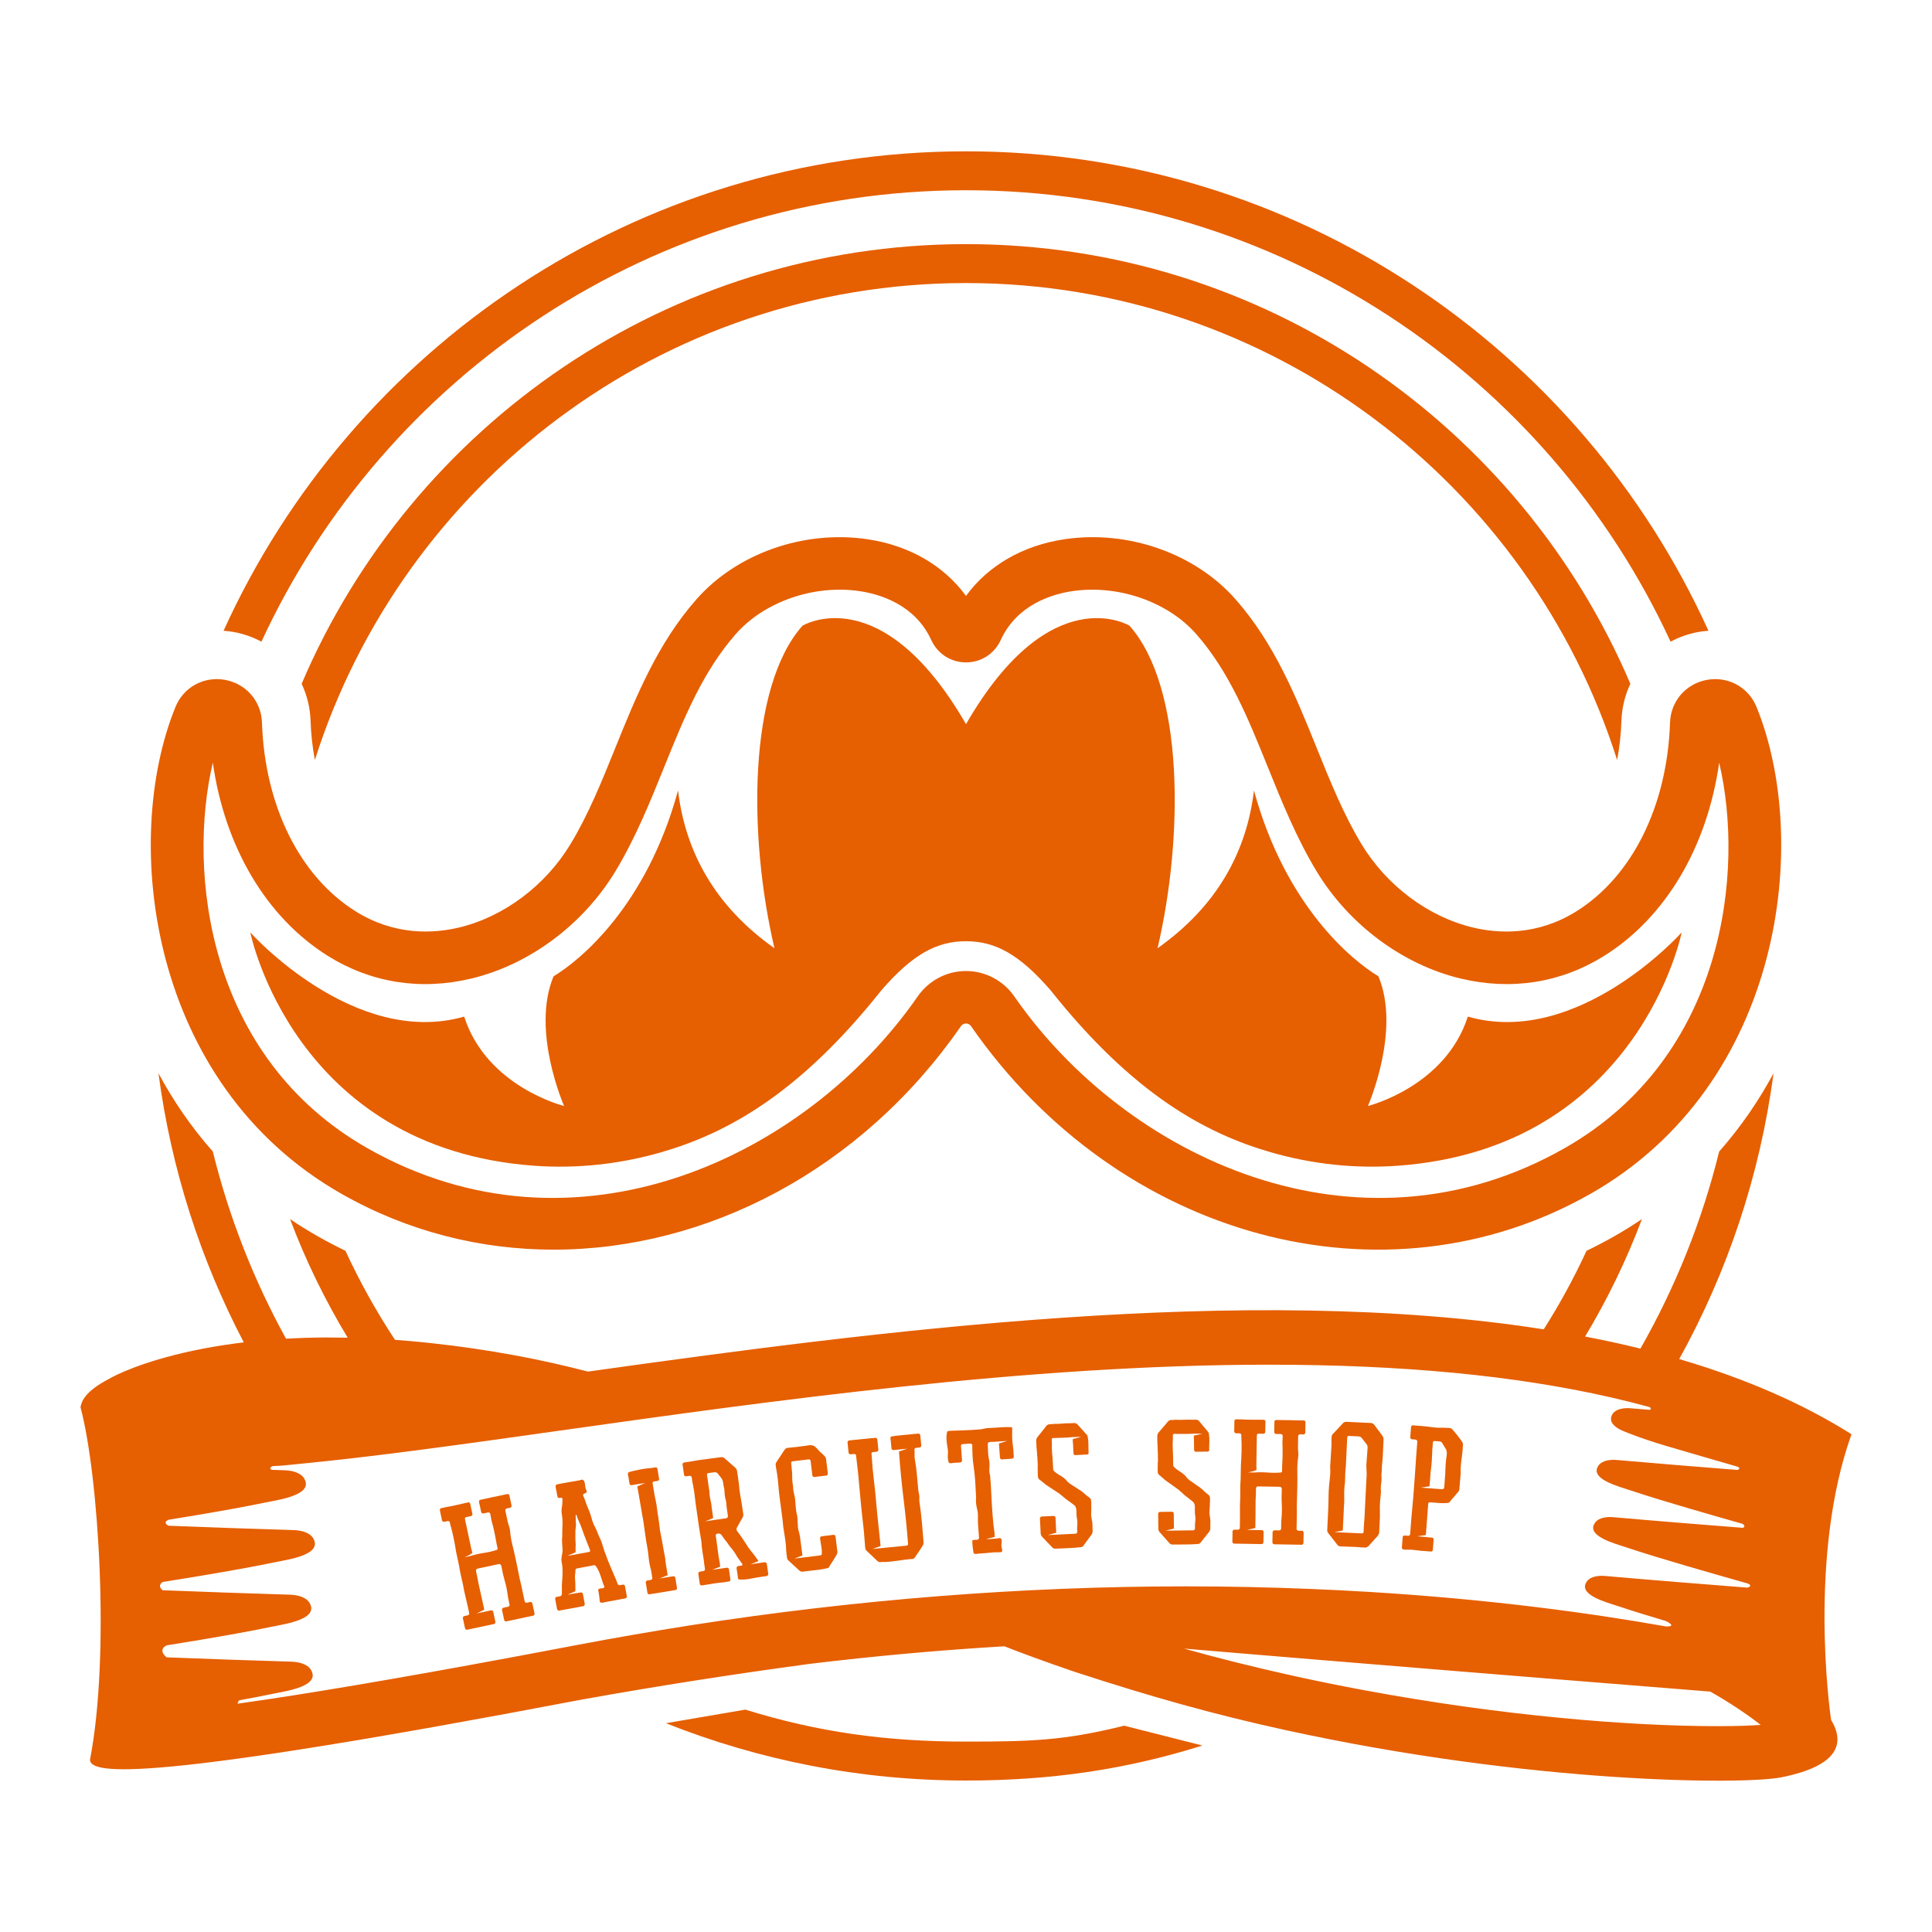 <svg version="1.1" id="Capa_1" xmlns="http://www.w3.org/2000/svg" xmlns:xlink="http://www.w3.org/1999/xlink" x="0px" y="0px" viewBox="0 0 1200 1200" enable-background="new 0 0 1200 1200" xml:space="preserve">
<g>
	<g>
		<g>
			<path fill="#E65F00" d="M1090.984,439.046c-4.984-12.223-17.606-19.114-30.684-16.78c-13.105,2.348-22.568,13.224-23.002,26.449
				c-1.71,51.79-23.476,95.663-58.231,117.362c-24.278,15.165-48.325,13.818-64.225,10.012
				c-27.756-6.639-53.633-26.017-69.218-51.841c-11.116-18.401-19.241-38.512-27.84-59.802
				c-12.87-31.845-26.174-64.773-50.439-92.296c-25.071-28.429-66.675-43.053-105.998-37.245
				c-26.059,3.845-47.674,16.419-61.346,35.243c-13.672-18.824-35.287-31.397-61.346-35.243
				c-39.327-5.804-80.932,8.818-105.998,37.245c-24.265,27.523-37.569,60.451-50.439,92.296
				c-8.599,21.29-16.724,41.401-27.84,59.804c-15.586,25.822-41.463,45.2-69.218,51.838c-15.896,3.803-39.943,5.152-64.225-10.012
				c-34.755-21.699-56.521-65.572-58.231-117.362c-0.434-13.224-9.897-24.101-23.002-26.449c-13.083-2.335-25.7,4.557-30.688,16.782
				c-33.86,82.985-16.857,234.272,103.136,302.478c41.246,23.447,86.394,34.658,131.725,34.658
				c95.104,0,190.966-49.377,252.941-138.745c0.988-1.424,2.277-1.723,3.185-1.723s2.197,0.299,3.185,1.721
				c91.52,131.971,256.889,176.727,384.666,104.089C1107.846,673.32,1124.849,522.034,1090.984,439.046z M971.744,713.186
				c-128.752,73.183-272.177,6.016-341.772-94.327c-6.836-9.857-18.04-15.743-29.971-15.743c-11.931,0-23.135,5.886-29.971,15.743
				v0.002c-69.595,100.348-213.029,167.497-341.772,94.325c-100.013-56.851-111.864-172.57-96.066-239.473
				c7.416,52.273,33.2,96.119,71.473,120.018c26.803,16.731,57.598,21.591,89.079,14.064c36.062-8.626,69.537-33.559,89.544-66.693
				c12.453-20.63,21.456-42.903,30.157-64.443c12.387-30.653,24.083-59.605,44.666-82.946
				c17.677-20.051,48.538-30.733,76.785-26.555c12.263,1.808,34.348,8.158,44.524,30.365c3.93,8.577,12.201,13.904,21.58,13.904
				c9.379,0,17.65-5.327,21.58-13.904c10.176-22.207,32.261-28.557,44.524-30.365c28.265-4.162,59.109,6.504,76.785,26.555
				c20.583,23.341,32.279,52.293,44.666,82.946c8.701,21.54,17.703,43.813,30.157,64.44c20.007,33.136,53.482,58.07,89.544,66.695
				c31.486,7.531,62.285,2.669,89.079-14.064c38.273-23.899,64.057-67.745,71.473-120.018
				C1083.612,540.619,1071.757,656.335,971.744,713.186z"></path>
            <path fill="#E65F00" d="M911.687,631.434c-14.018,43.687-62.061,55.528-62.061,55.528s20.687-46.818,6.532-80.57
				c-16.331-9.799-57.704-43.551-77.302-115.411c-4.491,37.971-22.865,71.859-59.883,97.99
				c16.331-69.682,16.427-162.228-17.421-200.335c0,0-48.995-29.942-101.551,61.153c-52.556-91.095-101.552-61.153-101.552-61.153
				c-33.848,38.107-33.752,130.654-17.421,200.335c-37.018-26.131-55.392-60.019-59.883-97.99
				c-19.598,71.859-60.971,105.612-77.304,115.411c-14.154,33.752,6.534,80.57,6.534,80.57s-48.043-11.841-62.061-55.528
				c-68.593,19.598-132.83-52.261-132.83-52.261s26.833,134.169,176.465,144.897c26.527,1.902,53.255-1.007,78.804-8.394
				c40.743-11.78,85.598-36.295,136.691-100.573c19.326-22.32,34.341-30.486,52.556-30.486c18.215,0,33.23,8.166,52.556,30.486
				c51.093,64.278,95.948,88.793,136.691,100.573c25.549,7.387,52.277,10.296,78.804,8.394
				c149.632-10.728,176.465-144.897,176.465-144.897S980.28,651.032,911.687,631.434z"></path>
		</g>
        <path fill="#E65F00" d="M192.905,447.724c0.279,8.435,1.204,16.561,2.672,24.327C249.955,300.493,410.683,175.807,600,175.807
			c189.318,0,350.046,124.687,404.424,296.247c1.469-7.768,2.394-15.898,2.673-24.335c0.27-8.222,2.239-15.991,5.545-23.002
			C944.276,264.342,785.057,151.632,600,151.632s-344.276,112.71-412.641,273.084C190.666,431.728,192.635,439.499,192.905,447.724z
			"></path>
        <path fill="#E65F00" d="M145.008,392.516c6.243,1.119,12.062,3.209,17.375,6.036C238.789,233.195,406.202,118.163,600,118.163
			s361.21,115.03,437.617,280.386c5.307-2.824,11.118-4.911,17.351-6.029c2.047-0.365,4.108-0.588,6.169-0.737
			C981.62,216.334,804.83,93.988,600,93.988c-204.829,0-381.619,122.345-461.135,297.796
			C140.922,391.933,142.977,392.154,145.008,392.516z"></path>
        <path fill="#E65F00" d="M698.262,1071.859c-37.295,9.291-58.13,9.883-98.262,9.883c-49.614,0-91.993-5.874-137.064-19.866
			l-49.316,8.441c57.708,22.95,120.59,35.6,186.38,35.6c52.652,0,99.051-6.744,146.82-21.736L698.262,1071.859z"></path>
        <path fill="#E65F00" d="M1150,890.83c-30.858-19.418-65.995-34.434-104.24-45.856c-0.885-0.275-1.814-0.554-2.76-0.835
			c29.849-53.935,50.146-113.858,58.563-177.482c-8.796,16.338-19.849,32.851-33.748,48.58
			c-10.698,43.403-27.314,84.496-48.906,122.404c-0.309-0.077-0.515-0.128-0.515-0.128c-11.065-2.726-22.378-5.153-33.865-7.359
			c13.859-23.057,25.718-47.447,35.3-72.946c-5.433,3.659-11.089,7.206-17.043,10.591c-5.688,3.233-11.481,6.265-17.363,9.105
			c-7.79,16.899-16.703,33.17-26.576,48.779c-185.043-29.023-414.712,1.105-593.651,26.241
			c-27.89-7.287-60.697-13.769-98.716-17.829c-7.267-0.777-14.308-1.396-21.151-1.885c-11.566-17.574-21.875-36.043-30.754-55.307
			c-5.881-2.839-11.673-5.87-17.359-9.103c-5.955-3.385-11.612-6.933-17.046-10.593c9.685,25.772,21.735,50.385,35.787,73.66
			c-6.978-0.118-13.798-0.141-13.798-0.141c-8.602,0.051-16.752,0.327-24.508,0.771c-19.924-36.189-35.342-75.191-45.465-116.26
			c-13.899-15.729-24.952-32.242-33.748-48.58c7.882,59.579,26.18,115.914,52.983,167.125c-2.717,0.321-4.414,0.543-4.414,0.543
			c-10.074,1.324-19.18,2.924-27.261,4.637c-0.072,0.018-0.139,0.035-0.212,0.053c-31.15,6.651-48.137,15.196-51.755,17.416
			C51.828,864.676,50.583,871.134,50,874.058c11.286,42.105,18.463,154.28,5.904,218.896c0,9.532,36.554,13.946,305.291-37.288
			c47.16-8.485,94.492-15.847,141.973-22.239c41.828-5.052,82.119-8.611,120.654-10.889c11.993,4.697,26.03,9.829,42.435,15.435
			c0.766,0.262,1.529,0.523,2.299,0.774c47.196,15.378,85.574,26.122,129.142,35.677c153.912,33.755,285.851,34.122,308.862,29.479
			c35.486-7.168,39.539-21.098,30.737-35.715C1136.397,1061.969,1123.123,965.885,1150,890.83z M428.926,1009.499
			c-6.107,0.952-12.214,1.94-18.32,2.956c-5.842,0.963-11.682,1.966-17.554,2.986c-11.473,1.994-22.944,4.051-34.406,6.241
			c-0.372,0.071-0.729,0.138-1.1,0.209c-6.735,1.286-13.338,2.538-19.838,3.764c-0.462,0.088-0.916,0.173-1.378,0.26
			c-6.351,1.197-12.61,2.371-18.757,3.515c-71.329,13.289-128.158,22.904-170.039,28.765c0.259-1.202,1.005-2.097,0.991-2.102
			c7.102-1.291,14.197-2.639,21.271-4.11c7.925-1.647,29.618-4.582,23.288-14.905c-2.107-3.435-7.295-4.84-12.01-4.978
			c-25.89-0.752-51.757-1.716-77.623-2.705c-5.867-4.975,0.014-7.373,0.008-7.429c7.195-1.172,14.394-2.307,21.583-3.53
			c14.643-2.491,29.299-5.033,43.869-8.062c7.925-1.647,29.617-4.582,23.288-14.905c-2.107-3.436-7.295-4.839-12.012-4.977
			c-26.421-0.768-52.817-1.755-79.212-2.766c-3.657-3.113,0.072-5.064,0.04-5.118c8.766-1.418,17.534-2.803,26.292-4.292
			c14.642-2.491,29.298-5.032,43.867-8.062c7.926-1.647,29.618-4.582,23.289-14.906c-2.107-3.434-7.295-4.839-12.012-4.977
			c-25.976-0.755-51.93-1.722-77.882-2.716c-3.931-2.332,0.183-3.676,0.21-3.724c5.642-0.926,11.286-1.822,16.923-2.781
			c14.642-2.49,29.299-5.033,43.868-8.062c7.926-1.647,29.618-4.583,23.288-14.906c-2.106-3.434-7.294-4.84-12.011-4.977
			c-2.702-0.079-5.401-0.184-8.102-0.267c-1.984-0.98,0.041-2.05,0.042-2.052c0.212-0.424,4.639-0.42,5.261-0.478
			c2.06-0.191,4.119-0.386,6.178-0.585c4.156-0.402,8.309-0.829,12.463-1.249c23.628-2.385,47.216-5.282,70.759-8.375
			c26.394-3.467,54.744-7.458,84.217-11.614c129.457-18.249,290.567-40.958,440.562-40.958c82.603,0,153.16,6.742,212.71,20.398
			c3.98,0.913,7.917,1.853,11.801,2.826c4.014,1.008,7.98,2.046,11.89,3.12c0.261,0.167,1.521,1.059-0.002,1.715
			c-3.887-0.333-7.775-0.636-11.662-0.98c-4.163-0.368-8.872,0.329-11.082,3.132c-1.562,1.984-1.745,4.441-0.189,6.515
			c2.28,3.04,6.382,4.44,9.771,5.785c15.252,6.054,31.407,10.156,47.112,14.867c6.884,2.023,13.785,3.982,20.677,5.983
			c0,0,2.441,0.971,0.012,2.017c-25.03-1.977-50.057-3.973-75.084-6.188c-4.163-0.368-8.872,0.33-11.081,3.133
			c-6.638,8.425,12.138,13.255,18.941,15.526c12.502,4.175,25.131,7.931,37.753,11.641c10.875,3.195,21.771,6.302,32.658,9.393
			c0,0,2.29,1.741,0.013,2.448c-26.818-2.116-53.635-4.24-80.45-6.614c-4.163-0.368-8.872,0.33-11.081,3.133
			c-6.639,8.424,12.138,13.256,18.941,15.527c12.501,4.175,25.13,7.931,37.753,11.64c12.554,3.689,25.132,7.268,37.711,10.829
			c0,0,4.01,1.391,0.007,2.628c-29.477-2.326-58.951-4.638-88.423-7.246c-4.163-0.368-8.872,0.329-11.081,3.133
			c-6.639,8.424,12.139,13.256,18.94,15.527c9.929,3.316,19.943,6.343,29.934,9.333c0,0,7.588,3.579-0.031,3.34
			c-47.881-8.498-109.932-16.886-184.094-21.422c-5.657-0.346-11.412-0.659-17.21-0.958c-0.361-0.018-0.713-0.04-1.074-0.057
			c-6.01-0.307-12.106-0.581-18.284-0.835c-24.645-1.011-50.397-1.604-77.342-1.604
			C635.22,985.313,531.997,993.439,428.926,1009.499z M1066.967,1072.15c-54.861,0-133.981-6.397-219.652-22.328
			c0.001,0,0.001,0,0.001,0c-7.074-1.315-14.192-2.695-21.343-4.141c-0.088-0.018-0.176-0.036-0.264-0.054
			c-7.121-1.441-14.276-2.947-21.459-4.524c-12.21-2.681-24.489-5.565-36.793-8.648c-4.881-1.223-9.766-2.485-14.651-3.771
			c-0.792-0.209-1.582-0.415-2.373-0.626c-5.023-1.333-10.047-2.694-15.067-4.1c10.279,0.869,21.044,1.774,32.245,2.711
			c0.116,0.009,0.235,0.019,0.35,0.029c3.317,0.278,6.668,0.557,10.064,0.841c0.341,0.029,0.67,0.056,1.012,0.084c0,0,0,0,0.001,0
			c13.529,1.129,27.661,2.302,42.431,3.522c105.757,8.738,212.654,17.293,240.829,19.543c11.241,6.312,22.616,13.897,31.32,20.683
			C1088.328,1071.763,1079.677,1072.15,1066.967,1072.15z"></path>
	</g>
    <g>
		<path fill="#E65F00" d="M314.082,937.388c-0.22,0.207-0.291,0.488-0.217,0.84l1.002,4.697c0.044,0.2,0.095,0.389,0.159,0.559
			c0.061,0.173,0.095,0.389,0.098,0.654c0.196,1.172,0.508,2.32,0.931,3.444c0.427,1.124,0.687,2.282,0.782,3.474
			c0.247,2.906,0.711,5.696,1.388,8.374c0.677,2.682,1.307,5.384,1.886,8.11l0.21,0.985l0.196,0.911l0.21,0.982
			c0.505,2.377,0.975,4.704,1.409,6.986s0.948,4.578,1.544,6.878c0.081,0.142,0.125,0.278,0.129,0.41
			c0,0.132,0.017,0.271,0.051,0.423l2.032,9.543c0.078,0.356,0.257,0.582,0.542,0.677c0.244,0.159,0.518,0.207,0.823,0.142
			l2.194-0.467c0.305-0.064,0.559,0.014,0.765,0.234c0.244,0.159,0.4,0.389,0.464,0.691l1.324,6.214
			c0.064,0.301,0.017,0.576-0.142,0.819c-0.098,0.284-0.325,0.467-0.677,0.542l-0.908,0.193l-1.06,0.227l-13.789,2.939l-0.908,0.193
			c-0.301,0.064-0.61-0.003-0.914-0.2c-0.268-0.261-0.42-0.494-0.464-0.694l-1.324-6.211c-0.044-0.203,0.003-0.477,0.142-0.823
			c0.196-0.308,0.447-0.491,0.752-0.555l2.878-0.616c0.301-0.064,0.532-0.22,0.694-0.464c0.217-0.203,0.291-0.484,0.217-0.836
			l-0.809-3.789l-0.146-0.681c-0.105-0.505-0.156-0.864-0.149-1.077c-0.108-0.505-0.163-0.887-0.166-1.151
			c-0.389-2.821-0.968-5.523-1.727-8.107c-0.762-2.58-1.385-5.249-1.862-7.995l-0.163-0.759l-0.163-0.759
			c-0.054-0.251-0.234-0.477-0.538-0.674c-0.308-0.2-0.586-0.274-0.84-0.22l-13.484,2.875c-0.251,0.054-0.477,0.234-0.674,0.542
			c-0.139,0.345-0.186,0.62-0.142,0.82l0.532,2.503c0.044,0.2,0.098,0.4,0.169,0.596c0.068,0.196,0.102,0.427,0.105,0.691
			c0.383,2.293,0.84,4.558,1.371,6.796c0.528,2.235,1.036,4.49,1.52,6.763l0.176,0.833l1.277,5.984l-4.819,2.293l9.092-1.937
			c0.352-0.074,0.633-0.003,0.836,0.217c0.244,0.159,0.4,0.393,0.464,0.694l1.324,6.211c0.064,0.305,0.017,0.579-0.139,0.823
			c-0.098,0.284-0.325,0.464-0.677,0.542l-0.911,0.193l-13.786,2.939l-1.06,0.224l-0.908,0.193c-0.305,0.068-0.61,0-0.914-0.2
			c-0.247-0.159-0.4-0.389-0.464-0.694l-1.324-6.211c-0.064-0.301-0.02-0.576,0.139-0.823c0.2-0.305,0.45-0.491,0.755-0.555
			l2.12-0.45c0.301-0.064,0.532-0.22,0.694-0.464c0.217-0.207,0.291-0.488,0.217-0.84l-0.599-2.804l-0.257-1.212
			c-0.484-2.272-0.999-4.497-1.544-6.678c-0.542-2.181-1.006-4.419-1.388-6.712c0.007-0.213-0.024-0.417-0.091-0.613
			c-0.071-0.196-0.125-0.396-0.169-0.599c-0.457-1.906-0.887-3.796-1.287-5.665c-0.396-1.866-0.745-3.745-1.043-5.638l-0.21-0.982
			l-1.338-6.288l-0.196-0.908c-0.461-2.912-0.975-5.76-1.541-8.54c-0.569-2.784-1.253-5.567-2.059-8.354
			c-0.105-0.24-0.163-0.45-0.176-0.633c-0.01-0.183-0.034-0.352-0.064-0.501l-0.068-0.305c-0.074-0.352-0.254-0.579-0.538-0.677
			c-0.247-0.156-0.518-0.203-0.823-0.139l-2.12,0.45c-0.305,0.064-0.61,0-0.914-0.2c-0.247-0.159-0.4-0.389-0.464-0.694
			l-1.324-6.211c-0.074-0.352-0.034-0.654,0.125-0.897s0.413-0.406,0.769-0.481l1.967-0.42l1.365-0.291
			c2.093-0.339,4.169-0.755,6.227-1.25c2.059-0.491,4.125-0.958,6.194-1.399l0.911-0.193c0.352-0.074,0.626-0.027,0.823,0.142
			c0.244,0.159,0.403,0.413,0.481,0.769l1.324,6.211c0.064,0.301,0.017,0.579-0.142,0.823c-0.098,0.284-0.325,0.464-0.677,0.538
			l-2.953,0.63c-0.708,0.152-0.985,0.579-0.836,1.287l3.698,17.345l0.129,0.606c0.169,0.549,0.315,1.111,0.44,1.69
			c0.122,0.582,0.234,1.097,0.332,1.554c-0.203,0.041-0.417,0.102-0.637,0.173c-0.223,0.074-0.433,0.264-0.63,0.572
			c-0.102,0.02-0.295,0.115-0.576,0.278l-0.86,0.423c-0.281,0.166-0.616,0.328-1.002,0.491c-0.389,0.163-0.775,0.335-1.158,0.521
			l3.105-0.66l0.606-0.129c2.828-0.867,5.631-1.504,8.422-1.913c2.79-0.41,5.516-1.06,8.178-1.944c0.2-0.305,0.274-0.582,0.22-0.836
			l-0.484-2.272l-0.244-1.138c-0.393-2.343-0.826-4.616-1.294-6.81c-0.467-2.198-1.036-4.494-1.703-6.884l-0.227-1.06
			c-0.074-0.352-0.135-0.698-0.179-1.029c-0.047-0.335-0.105-0.677-0.179-1.033l-0.146-0.681l-0.132-0.606
			c-0.074-0.352-0.254-0.579-0.538-0.677c-0.244-0.156-0.518-0.207-0.823-0.142l-2.878,0.616c-0.301,0.064-0.606-0.003-0.914-0.203
			c-0.268-0.261-0.42-0.491-0.464-0.691l-1.324-6.214c-0.074-0.352-0.034-0.65,0.125-0.897c0.159-0.244,0.417-0.403,0.769-0.481
			l0.911-0.193l1.06-0.227c3.776-0.857,7.562-1.663,11.361-2.421l1.365-0.291l1.967-0.42c0.352-0.075,0.63-0.027,0.823,0.142
			c0.244,0.159,0.406,0.417,0.481,0.769l1.324,6.211c0.064,0.305,0.017,0.579-0.142,0.823c-0.098,0.284-0.298,0.461-0.599,0.525
			l-2.198,0.467C314.475,936.988,314.241,937.144,314.082,937.388z"></path>
        <path fill="#E65F00" d="M387.731,984.414c0.237,0.166,0.393,0.427,0.457,0.782l1.155,6.244c0.054,0.305,0,0.576-0.166,0.816
			c-0.105,0.284-0.335,0.457-0.691,0.521l-10.129,1.873l-2.36,0.437c-0.254,0.047-0.582,0.119-0.985,0.22
			c-0.4,0.102-0.772,0.156-1.111,0.166c-0.339,0.01-0.654-0.051-0.938-0.18c-0.288-0.132-0.447-0.43-0.481-0.897
			c-0.047-0.83-0.122-1.646-0.213-2.442c-0.098-0.796-0.217-1.602-0.369-2.411l-0.295-1.602c-0.098-0.244-0.088-0.471,0.034-0.674
			c0.119-0.207,0.298-0.359,0.545-0.457c0.538-0.203,1.114-0.298,1.72-0.278c0.606,0.02,1.121-0.247,1.548-0.796
			c-0.464-1.073-0.877-2.191-1.25-3.356c-0.372-1.165-0.742-2.303-1.104-3.417c-0.366-1.114-0.789-2.204-1.273-3.271
			c-0.488-1.063-1.084-2.083-1.788-3.055c-0.207-0.278-0.461-0.427-0.752-0.454c-0.295-0.024-0.603,0.007-0.928,0.095
			c-0.325,0.085-0.677,0.176-1.053,0.271c-0.376,0.098-0.721,0.149-1.033,0.152l-2.516,0.464l-5.256,0.972
			c-0.711,0.132-1.073,0.565-1.097,1.304c-0.03,0.112-0.037,0.22-0.02,0.318c0.02,0.105,0.041,0.207,0.058,0.305
			c0.027,0.152,0.02,0.261-0.02,0.322c-0.288,1.575-0.352,3.2-0.2,4.88c0.152,1.676,0.2,3.363,0.146,5.052
			c-0.01,0.525,0.007,0.891,0.044,1.094c0.02,0.102,0.01,0.207-0.02,0.318c-0.064,0.223-0.078,0.437-0.041,0.64l-4.876,2.16
			l5.713-1.057c0.058,0.041,0.139,0.054,0.24,0.034l2.286-0.42c0.305-0.058,0.576-0.003,0.819,0.163
			c0.298,0.207,0.477,0.464,0.535,0.769l1.151,6.244c0.047,0.254-0.03,0.532-0.237,0.833c-0.21,0.298-0.44,0.474-0.694,0.521
			l-14.927,2.757c-0.305,0.054-0.606-0.02-0.908-0.227c-0.24-0.166-0.389-0.4-0.444-0.704l-1.155-6.244
			c-0.068-0.359-0.017-0.657,0.149-0.894c0.166-0.244,0.427-0.396,0.782-0.461l2.056-0.379c0.66-0.122,1.05-0.562,1.175-1.321
			c-0.037-0.203-0.044-0.518-0.017-0.941c0.014-0.213,0.01-0.369-0.007-0.471c0.01-0.213,0.02-0.45,0.024-0.714
			c0.003-0.264,0.003-0.552-0.003-0.867c-0.058-1.459-0.024-2.909,0.105-4.348c0.125-1.443,0.217-2.878,0.268-4.304
			c0.051-1.426,0.051-2.844,0-4.253c-0.051-1.409-0.237-2.845-0.559-4.307c-0.112-0.609-0.146-1.219-0.102-1.832
			c0.044-0.613,0.129-1.219,0.254-1.818c0.125-0.603,0.234-1.226,0.325-1.873c0.088-0.647,0.129-1.283,0.118-1.913
			c-0.034-1.043-0.102-2.052-0.207-3.031c-0.102-0.979-0.135-1.944-0.102-2.895c-0.061-0.62-0.02-1.256,0.122-1.913
			c-0.027-2.411,0.02-4.795,0.135-7.152c0.115-2.357-0.017-4.71-0.4-7.057c-0.251-1.368-0.254-2.733-0.007-4.094
			c0.247-1.355,0.376-2.719,0.386-4.087c-0.017-0.102-0.017-0.234,0.007-0.393c0.03-0.112,0.037-0.23,0.014-0.359
			c-0.024-0.125-0.02-0.244,0.014-0.356c0-0.264-0.095-0.508-0.295-0.735c-0.342-0.146-0.616-0.2-0.816-0.163l-0.762,0.139
			c-0.356,0.068-0.63,0.014-0.819-0.163c-0.24-0.166-0.393-0.427-0.461-0.782l-0.166-0.914l-0.41-2.208
			c-0.102-0.559-0.22-1.114-0.349-1.669c-0.129-0.552-0.193-1.117-0.193-1.697c0.058-0.535,0.315-0.847,0.772-0.928
			c0.457-0.085,0.782-0.173,0.975-0.261l0.992-0.183c1.47-0.271,3.031-0.559,4.683-0.863c1.649-0.305,3.214-0.569,4.697-0.789
			l1.067-0.2c0.508-0.091,1.016-0.186,1.524-0.281c0.508-0.091,1.006-0.237,1.493-0.433c0.152-0.027,0.342-0.01,0.562,0.054
			c0.332,0.095,0.61,0.308,0.826,0.637c0.433,0.918,0.681,1.91,0.745,2.973c0.068,1.063,0.349,2.099,0.853,3.109
			c0.176,0.389,0.207,0.698,0.091,0.928c-0.115,0.234-0.291,0.41-0.532,0.532c-0.24,0.125-0.518,0.254-0.833,0.393
			c-0.318,0.135-0.562,0.298-0.738,0.491c-0.217,0.247-0.227,0.552-0.027,0.911c0.196,0.356,0.352,0.708,0.471,1.053
			c0.088,0.193,0.179,0.413,0.278,0.657c0.098,0.247,0.2,0.515,0.308,0.809c0.62,1.934,1.338,3.837,2.157,5.706
			c0.816,1.873,1.49,3.81,2.018,5.811c0.43,1.758,1.08,3.451,1.961,5.073c0.877,1.622,1.615,3.349,2.218,5.181
			c0.176,0.389,0.349,0.762,0.521,1.124c0.173,0.362,0.345,0.738,0.522,1.124c0.176,0.389,0.352,0.762,0.525,1.124
			c0.169,0.362,0.318,0.742,0.444,1.138c1.033,3.59,2.211,7.064,3.539,10.413c1.327,3.352,2.76,6.776,4.301,10.271
			c0.43,0.918,0.819,1.818,1.168,2.699c0.345,0.88,0.684,1.791,1.016,2.726c0.156,0.288,0.342,0.437,0.555,0.45
			c0.342,0.146,0.613,0.2,0.816,0.163l1.829-0.339C387.267,984.184,387.538,984.238,387.731,984.414z M366.479,962.741l-2.052-5.134
			c-0.017-0.102-0.051-0.2-0.095-0.298c-0.044-0.095-0.074-0.196-0.095-0.298c-0.948-2.293-1.774-4.487-2.475-6.59
			c-0.704-2.103-1.571-4.24-2.604-6.41c-0.068-0.091-0.115-0.203-0.139-0.328c-0.024-0.129-0.071-0.237-0.139-0.328l-0.803-2.215
			c-0.159-0.288-0.274-0.423-0.352-0.41c-0.074,0.013-0.112,0.179-0.105,0.491c-0.047,0.325-0.064,0.657-0.054,0.996
			c0.01,0.342,0.02,0.667,0.024,0.982c0.017,0.362,0.027,0.704,0.03,1.016l-0.017,1.185c0.196,1.067,0.193,2.249-0.014,3.545
			c-0.207,1.3-0.268,2.465-0.179,3.501c-0.007,0.264-0.02,0.606-0.047,1.033c-0.024,1.002-0.014,1.984,0.034,2.946
			c0.047,0.962,0.108,1.937,0.183,2.919c-0.03,0.112-0.037,0.217-0.017,0.318c0.017,0.102,0.01,0.21-0.02,0.318
			c-0.02,0.477-0.037,0.952-0.054,1.429c-0.027,0.423-0.02,0.884,0.02,1.375c0.037,0.491,0.044,0.948,0.017,1.375l-2.475,1.087
			c-0.45,0.135-0.867,0.291-1.253,0.467c-0.389,0.18-0.816,0.281-1.283,0.315c0.606,0.152,1.199,0.163,1.778,0.027
			c0.579-0.132,1.151-0.227,1.72-0.278l1.524-0.281l8.225-1.52C366.472,963.845,366.712,963.435,366.479,962.741z"></path>
        <path fill="#E65F00" d="M409.709,980.421l6.116-1.002l0.074-0.014l2.218-0.362c0.305-0.051,0.606,0.031,0.901,0.244
			c0.237,0.169,0.383,0.41,0.433,0.715l1.029,6.268c0.058,0.356,0,0.65-0.169,0.891c-0.169,0.234-0.433,0.383-0.789,0.444
			l-16.051,2.635c-0.254,0.041-0.552-0.017-0.891-0.169c-0.237-0.169-0.386-0.433-0.444-0.789l-1.029-6.268
			c-0.051-0.305,0.01-0.579,0.179-0.816c0.213-0.295,0.474-0.467,0.779-0.518l2.14-0.352c0.305-0.051,0.542-0.193,0.715-0.43
			c0.23-0.196,0.315-0.474,0.257-0.83l-0.566-3.444l-0.19-1.148c-0.759-2.702-1.266-5.411-1.527-8.117
			c-0.264-2.709-0.647-5.435-1.148-8.181c-0.034-0.203-0.081-0.406-0.139-0.606c-0.061-0.2-0.105-0.403-0.139-0.606
			c-0.308-1.886-0.582-3.783-0.816-5.682c-0.23-1.9-0.498-3.769-0.799-5.604c-0.034-0.203-0.054-0.396-0.058-0.582
			c-0.003-0.18-0.027-0.4-0.068-0.657c-0.034-0.203-0.078-0.389-0.132-0.565c-0.058-0.173-0.105-0.389-0.146-0.643
			c-0.034-0.203-0.054-0.396-0.058-0.582c-0.003-0.183-0.027-0.4-0.068-0.657c-0.085-0.193-0.169-0.549-0.251-1.057
			c-0.372-1.93-0.701-3.854-0.989-5.77c-0.288-1.92-0.616-3.844-0.985-5.774l-0.19-1.148c-0.125-0.765-0.264-1.527-0.413-2.289
			c-0.152-0.762-0.291-1.524-0.417-2.289l-0.176-1.07l-0.061-0.386l4.981-2.154l-6.343,1.043l-2.14,0.352
			c-0.356,0.058-0.654,0.003-0.891-0.166s-0.383-0.43-0.444-0.782l-0.372-2.272l-0.135-0.833c0-0.312-0.061-0.677-0.179-1.097
			c-0.122-0.42-0.213-0.82-0.274-1.199c-0.064-0.379-0.078-0.715-0.047-1.002c0.03-0.291,0.213-0.515,0.555-0.674
			c0.491-0.186,0.867-0.301,1.121-0.342c0.389-0.169,0.738-0.278,1.046-0.328c1.663-0.379,3.319-0.728,4.968-1.053
			c1.646-0.322,3.319-0.569,5.019-0.745c0.261,0.01,0.647-0.027,1.158-0.112c0.264,0.01,0.484,0,0.664-0.03
			c0.176-0.027,0.369-0.058,0.572-0.091l1.91-0.315c0.356-0.058,0.654,0,0.891,0.169c0.237,0.169,0.386,0.43,0.444,0.782
			l1.006,6.133c0.058,0.352,0.003,0.647-0.163,0.88c-0.169,0.237-0.427,0.383-0.775,0.44l-2.181,0.356
			c-0.701,0.115-0.992,0.532-0.874,1.246l0.376,2.296l0.2,1.222c0.152,0.918,0.301,1.839,0.454,2.756
			c0.149,0.918,0.325,1.832,0.528,2.743c0.024,0.152,0.064,0.315,0.118,0.491c0.054,0.173,0.102,0.362,0.132,0.565
			c0.42,1.923,0.738,3.847,0.948,5.777c0.213,1.93,0.505,3.86,0.874,5.791c0.041,0.257,0.064,0.474,0.068,0.657
			c0.003,0.186,0.024,0.379,0.058,0.582l0.2,1.222c0.085,0.511,0.122,0.897,0.112,1.162c0.068,0.406,0.135,0.816,0.203,1.222
			c0.064,0.41,0.105,0.823,0.122,1.239c0.064,1.036,0.234,2.055,0.505,3.058l0.163,0.996c0.41,1.873,0.775,3.779,1.094,5.716
			c0.318,1.94,0.657,3.847,1.019,5.726c0.085,0.196,0.129,0.4,0.139,0.606c0.007,0.21,0.054,0.41,0.139,0.606l0.389,2.374
			c0.085,0.508,0.119,0.897,0.112,1.158c0.058,0.359,0.105,0.718,0.139,1.08c0.03,0.359,0.081,0.745,0.149,1.151l0.213,1.3
			l0.891,5.435L409.709,980.421z"></path>
        <path fill="#E65F00" d="M466.152,971.603l6.668-0.962l0.23-0.034l1.917-0.278c0.254-0.037,0.528,0.054,0.823,0.274
			c0.291,0.217,0.454,0.454,0.491,0.711l0.908,6.285c0.037,0.254-0.054,0.528-0.271,0.823c-0.22,0.291-0.457,0.457-0.711,0.494
			l-1.995,0.288l-1.304,0.186c-2.299,0.332-4.626,0.731-6.986,1.206c-2.357,0.467-4.724,0.613-7.094,0.437
			c-0.251-0.278-0.389-0.518-0.42-0.721l-0.908-6.288c-0.027-0.203,0.037-0.474,0.196-0.809c0.22-0.295,0.457-0.457,0.711-0.494
			l2.147-0.308c0.359-0.054,0.549-0.186,0.569-0.396c0.027-0.163-0.003-0.389-0.098-0.691c-0.308-0.322-0.566-0.65-0.769-0.985
			c-0.132-0.19-0.268-0.403-0.406-0.643c-0.125-0.139-0.318-0.4-0.582-0.779c-0.125-0.139-0.237-0.291-0.339-0.457
			c-0.105-0.169-0.22-0.349-0.352-0.538c-0.119-0.088-0.196-0.193-0.24-0.315c-0.047-0.125-0.125-0.23-0.244-0.318
			c-0.132-0.19-0.234-0.359-0.305-0.505c-0.074-0.146-0.176-0.315-0.308-0.501c-0.074-0.149-0.176-0.315-0.308-0.505
			c-0.068-0.095-0.119-0.19-0.159-0.291c-0.041-0.098-0.095-0.193-0.159-0.288c-0.068-0.095-0.119-0.18-0.152-0.254
			c-0.037-0.071-0.091-0.156-0.156-0.251c-0.064-0.095-0.132-0.19-0.196-0.284c-0.068-0.095-0.132-0.19-0.196-0.284
			c-0.135-0.19-0.237-0.359-0.308-0.505c-0.119-0.085-0.244-0.223-0.372-0.413c-0.135-0.19-0.247-0.356-0.349-0.498
			c-0.098-0.142-0.21-0.284-0.332-0.423c-0.183-0.18-0.406-0.461-0.67-0.843c-0.125-0.139-0.234-0.264-0.328-0.383
			c-0.095-0.115-0.207-0.244-0.328-0.383c-0.193-0.234-0.356-0.467-0.494-0.711c-0.125-0.139-0.224-0.268-0.291-0.386
			c-0.071-0.122-0.166-0.251-0.291-0.389c-0.139-0.24-0.305-0.477-0.494-0.711c-0.064-0.095-0.135-0.203-0.203-0.325
			c-0.071-0.119-0.166-0.247-0.291-0.386c-0.247-0.278-0.437-0.511-0.569-0.701c-0.119-0.088-0.213-0.203-0.288-0.349
			c-0.071-0.146-0.166-0.264-0.284-0.352c-0.264-0.379-0.457-0.637-0.582-0.775c-0.132-0.19-0.247-0.369-0.349-0.535
			c-0.105-0.169-0.217-0.322-0.342-0.461c-0.183-0.183-0.315-0.372-0.393-0.569l-0.2-0.284c-0.064-0.095-0.129-0.176-0.19-0.247
			c-0.064-0.068-0.129-0.149-0.193-0.247c-0.132-0.186-0.396-0.383-0.789-0.589c-0.44-0.146-0.762-0.203-0.965-0.173l-0.765,0.108
			c-0.718,0.105-1.023,0.515-0.921,1.229l0.268,1.839l0.176,1.229c0.312,2.144,0.596,4.321,0.863,6.525
			c0.268,2.205,0.613,4.423,1.04,6.658c0.088,0.247,0.132,0.464,0.132,0.647s0.017,0.376,0.044,0.579l0.257,1.764l-5.035,1.978
			l6.285-0.908l2.912-0.42c0.254-0.037,0.528,0.054,0.823,0.274c0.234,0.173,0.372,0.413,0.417,0.721l0.908,6.285
			c0.044,0.308-0.024,0.576-0.196,0.813c-0.22,0.291-0.457,0.457-0.711,0.491l-1.995,0.288l-1.3,0.19
			c-2.316,0.23-4.582,0.518-6.803,0.864c-2.218,0.345-4.45,0.708-6.688,1.084c-0.308,0.044-0.61-0.044-0.901-0.261
			c-0.234-0.176-0.372-0.417-0.417-0.721l-0.908-6.288c-0.044-0.305,0.02-0.576,0.196-0.809c0.217-0.295,0.481-0.461,0.789-0.505
			l2.144-0.312c0.308-0.044,0.549-0.183,0.725-0.417c0.23-0.19,0.322-0.464,0.271-0.82l-0.044-0.308l-0.142-0.992l-0.176-1.226
			l-0.166-1.148c-0.037-0.257-0.061-0.488-0.061-0.694c-0.007-0.21-0.027-0.444-0.061-0.694c-0.288-1.991-0.599-3.965-0.935-5.923
			c-0.335-1.957-0.542-3.921-0.616-5.892l-0.2-1.378c-0.271-1.52-0.532-3.048-0.775-4.575c-0.247-1.527-0.481-3.058-0.701-4.589
			l-0.156-1.07l-1.104-7.656l-0.156-1.073l-0.166-1.148L432.228,935c-0.281-1.937-0.521-3.881-0.725-5.835
			c-0.203-1.951-0.498-3.888-0.88-5.811l-0.166-1.148c-0.081-0.196-0.132-0.386-0.159-0.562c-0.024-0.179-0.078-0.369-0.159-0.565
			l-0.176-1.226l-0.122-0.84l-0.21-1.456c-0.037-0.254-0.203-0.491-0.494-0.708c-0.335-0.159-0.606-0.227-0.809-0.196l-2.147,0.308
			c-0.359,0.051-0.654-0.01-0.887-0.186c-0.234-0.176-0.379-0.447-0.43-0.806l-0.904-6.268c-0.054-0.362,0.007-0.66,0.183-0.897
			c0.176-0.23,0.44-0.376,0.799-0.427l1.686-0.244l1.226-0.176c1.016-0.2,2.032-0.372,3.054-0.521
			c1.023-0.146,2.042-0.318,3.058-0.518l1.226-0.176c2.042-0.295,4.091-0.566,6.143-0.809c2.052-0.244,4.097-0.515,6.143-0.809
			l0.461-0.064c0.254-0.037,0.599-0.01,1.029,0.085c0.271,0.068,0.582,0.23,0.931,0.491l6.81,5.984
			c0.183,0.179,0.406,0.461,0.67,0.84c0.213,0.389,0.339,0.708,0.372,0.965l0.102,0.691l0.098,0.687
			c0.2,1.016,0.356,2.011,0.471,2.983c0.115,0.975,0.247,1.974,0.393,2.997l0.176,1.226c0.142,2.431,0.437,4.829,0.884,7.189
			c0.444,2.364,0.836,4.721,1.175,7.071l0.2,1.378l0.386,2.682c0.024,0.156,0.047,0.322,0.074,0.498c0.024,0.18,0,0.379-0.071,0.599
			c-0.132,0.538-0.261,0.897-0.393,1.073l-3.606,6.468c-0.146,0.437-0.203,0.759-0.173,0.962c0.024,0.156,0.047,0.322,0.071,0.501
			c0.027,0.18,0.098,0.312,0.213,0.4c1.355,1.788,2.631,3.573,3.827,5.354c1.195,1.785,2.367,3.586,3.518,5.401
			c0.461,0.664,0.958,1.311,1.493,1.937c0.532,0.626,1.057,1.266,1.568,1.923c0.071,0.146,0.234,0.359,0.484,0.637
			c0.312,0.369,0.606,0.772,0.877,1.202c0.261,0.379,0.528,0.772,0.796,1.178c0.268,0.403,0.532,0.796,0.796,1.175L466.152,971.603z
			 M451.943,940.402l-0.132-0.918l-0.166-1.145l-0.088-0.613l-0.098-0.687l-0.112-0.765c-0.051-0.356-0.068-0.64-0.044-0.85
			l-0.122-0.843c0.02-0.21,0-0.545-0.068-1.006l-0.132-0.914c-0.02-0.152-0.058-0.305-0.105-0.454
			c-0.047-0.149-0.081-0.301-0.102-0.454c-0.024-0.152-0.058-0.301-0.105-0.454c-0.051-0.149-0.085-0.298-0.105-0.454
			c-0.061-0.406-0.125-0.684-0.2-0.83l-0.122-0.84l-0.108-0.765c-0.051-0.356-0.064-0.613-0.034-0.776l-0.098-0.687
			c0.027-0.159,0.02-0.393-0.024-0.698c-0.014-0.102-0.017-0.207-0.007-0.312s0.01-0.21-0.007-0.312l-0.088-0.613l-0.074-0.535
			c-0.037-0.254-0.091-0.43-0.156-0.525l-0.078-0.535c-0.02-0.152-0.058-0.315-0.108-0.491c-0.054-0.176-0.088-0.339-0.112-0.491
			l-0.122-0.84l-0.098-0.691l-0.088-0.61c-0.03-0.203-0.132-0.552-0.308-1.05c-0.088-0.247-0.264-0.559-0.525-0.938l-2.503-3.231
			c-0.24-0.224-0.525-0.389-0.853-0.501c-0.44-0.142-0.762-0.2-0.965-0.173l-3.833,0.555c-0.715,0.102-1.019,0.511-0.918,1.226
			l0.166,1.145l0.122,0.843l0.152,1.07l0.078,0.535l0.098,0.687l0.102,0.687l0.122,0.843l0.118,0.84l0.135,0.918l0.132,0.918
			l0.132,0.918l0.132,0.918c0.014,0.102,0.02,0.23,0.017,0.386c-0.003,0.159,0.007,0.312,0.027,0.464
			c0.051,0.359,0.061,0.616,0.034,0.775l0.122,0.843l0.108,0.762l0.112,0.765l0.098,0.687c0.074,0.149,0.132,0.372,0.176,0.677
			c0.044,0.308,0.105,0.532,0.176,0.677l0.102,0.687c0.014,0.105,0.044,0.217,0.088,0.342c0.044,0.122,0.071,0.234,0.088,0.335
			l0.098,0.687l0.098,0.691c0.017,0.102,0.02,0.217,0.014,0.349c-0.01,0.132-0.003,0.247,0.01,0.349l0.112,0.765l0.098,0.687
			l0.098,0.687l0.684,4.741c-0.538,0.234-1.029,0.447-1.47,0.643c-0.444,0.193-0.836,0.366-1.178,0.518
			c-0.396,0.163-0.742,0.291-1.04,0.386c-0.152,0.024-0.305,0.071-0.45,0.142c-0.095,0.068-0.23,0.125-0.403,0.176
			c-0.176,0.051-0.312,0.112-0.406,0.176l0.461-0.068l1.148-0.166l4.602-0.664l6.898-0.996c0.254-0.037,0.491-0.2,0.711-0.494
			c0.22-0.288,0.308-0.562,0.274-0.816L451.943,940.402z"></path>
        <path fill="#E65F00" d="M512.074,904.307c0.173,0.132,0.393,0.447,0.66,0.931c0.203,0.393,0.322,0.715,0.352,0.972l1.101,8.994
			c0.037,0.308-0.034,0.579-0.213,0.806c-0.176,0.284-0.44,0.444-0.799,0.488l-7.304,0.894c-0.359,0.044-0.657-0.051-0.894-0.281
			c-0.223-0.129-0.356-0.372-0.4-0.731l-1.097-8.994c-0.041-0.308-0.173-0.552-0.403-0.731c-0.23-0.179-0.525-0.251-0.884-0.207
			l-9.841,1.202c-0.718,0.088-1.033,0.491-0.945,1.209l0.105,0.847l0.122,0.999c0.024,0.203,0.034,0.4,0.03,0.579
			c-0.003,0.186,0.003,0.352,0.024,0.505l0.132,1.077c0.163,1.334,0.237,2.702,0.227,4.108s0.068,2.777,0.23,4.108L492.39,922
			c0.017,0.156,0.037,0.322,0.061,0.501c0.02,0.18,0.068,0.342,0.139,0.491c-0.007,1.666,0.203,3.278,0.63,4.839
			c0.423,1.561,0.687,3.193,0.792,4.897c0.024,0.203,0.034,0.386,0.027,0.542s0.003,0.339,0.027,0.542
			c0.054,0.88,0.139,1.768,0.247,2.662c0.108,0.897,0.22,1.808,0.332,2.729c0.02,0.156,0.051,0.308,0.095,0.457
			c0.044,0.152,0.078,0.305,0.095,0.457c0.274,0.955,0.444,1.923,0.511,2.902c0.068,0.982,0.108,1.964,0.125,2.95
			c0.017,0.989,0.071,1.971,0.166,2.946c0.091,0.975,0.325,1.937,0.701,2.878c0.02,0.152,0.051,0.305,0.095,0.457
			c0.044,0.149,0.078,0.301,0.095,0.457c0.108,0.454,0.203,0.911,0.284,1.368s0.152,0.918,0.21,1.378l0.129,1.077
			c0.166,1.334,0.342,2.689,0.538,4.07c0.193,1.382,0.372,2.736,0.535,4.07l0.102,0.847l0.078,0.613l-5.069,1.947l6.075-0.742
			l0.23-0.03l7.531-0.918l0.772-0.095c0.454-0.108,0.975-0.186,1.571-0.23c0.589-0.047,0.904-0.359,0.938-0.935
			c0.061-1.619-0.051-3.193-0.342-4.717c-0.291-1.524-0.525-3.031-0.708-4.517l-0.047-0.386c-0.044-0.356,0.024-0.65,0.203-0.88
			s0.45-0.369,0.809-0.413l7.304-0.891c0.356-0.044,0.654,0.024,0.884,0.203c0.24,0.284,0.379,0.552,0.41,0.809l1.145,9.38
			c0.037,0.305,0.003,0.647-0.108,1.026c-0.142,0.538-0.281,0.894-0.417,1.067c-0.477,0.786-0.897,1.487-1.263,2.103
			c-0.369,0.616-0.708,1.151-1.013,1.609c-0.349,0.562-0.654,1.04-0.918,1.436c-0.129,0.224-0.261,0.433-0.393,0.633
			c-0.129,0.2-0.264,0.383-0.4,0.555c-0.22,0.342-0.42,0.704-0.606,1.09c-0.19,0.386-0.484,0.63-0.887,0.731
			c-1.917,0.494-3.864,0.85-5.838,1.063c-1.978,0.217-3.965,0.447-5.963,0.691l-0.769,0.095l-3,0.366
			c-0.359,0.044-0.701,0.007-1.026-0.108c-0.271-0.075-0.576-0.244-0.921-0.511l-6.766-6.197c-0.122-0.142-0.24-0.271-0.359-0.386
			c-0.119-0.115-0.24-0.271-0.366-0.461c-0.078-0.2-0.139-0.376-0.183-0.525c-0.044-0.152-0.074-0.305-0.095-0.457l-0.328-2.692
			l-0.139-1.151c-0.064-2.645-0.291-5.245-0.681-7.799c-0.389-2.553-0.796-5.13-1.216-7.731c-0.034-0.257-0.047-0.488-0.047-0.698
			c0-0.207-0.014-0.413-0.037-0.62c-0.288-2.773-0.623-5.527-1.009-8.263s-0.748-5.489-1.087-8.256l-0.102-0.847l-0.217-1.768
			l-0.112-0.921c-0.207-2.523-0.437-5.069-0.701-7.64c-0.261-2.57-0.65-5.124-1.168-7.66l-0.132-1.077l-0.047-0.386
			c-0.017-0.152-0.024-0.308-0.017-0.464s0.024-0.342,0.051-0.552c0.078-0.217,0.159-0.396,0.247-0.538
			c0.085-0.139,0.169-0.295,0.254-0.461l5.076-7.643c0.268-0.342,0.525-0.582,0.769-0.718c0.291-0.19,0.613-0.308,0.972-0.352
			c1.697-0.156,3.393-0.322,5.09-0.505c1.693-0.18,3.383-0.4,5.069-0.657l1.151-0.142c0.559-0.119,1.168-0.22,1.835-0.301
			c0.667-0.081,1.317-0.081,1.951-0.003c0.684,0.071,1.273,0.301,1.761,0.681c0.488,0.383,0.958,0.809,1.405,1.273
			c0.447,0.467,0.867,0.948,1.266,1.446c0.4,0.494,0.853,0.921,1.365,1.277c0.23,0.179,0.42,0.352,0.572,0.515
			c0.149,0.163,0.312,0.312,0.484,0.447c0.115,0.091,0.23,0.207,0.352,0.349c0.115,0.088,0.22,0.193,0.312,0.312
			C511.858,904.11,511.959,904.215,512.074,904.307z"></path>
        <path fill="#E65F00" d="M571.21,890.727c0.237,0.288,0.366,0.535,0.386,0.742l0.623,6.319c0.02,0.207-0.058,0.474-0.23,0.803
			c-0.234,0.281-0.477,0.433-0.735,0.461l-2.235,0.22c-0.359,0.037-0.633,0.166-0.816,0.393c-0.19,0.173-0.268,0.44-0.234,0.799
			l0.041,0.386c0.091,0.924,0.105,1.873,0.044,2.838c-0.058,0.965,0.01,1.93,0.21,2.895c0.572,3.163,0.985,6.299,1.239,9.414
			c0.257,3.112,0.542,6.261,0.857,9.448c0.051,0.515,0.125,0.999,0.22,1.456c0.098,0.457,0.196,0.941,0.301,1.449
			c0.176,0.762,0.227,1.524,0.146,2.282c-0.081,0.762-0.054,1.551,0.078,2.367c0.616,4.141,1.117,8.283,1.5,12.421
			c0.383,4.138,0.728,8.293,1.036,12.465c0.017,0.152,0.017,0.308,0.007,0.467c-0.01,0.156-0.031,0.339-0.061,0.549
			c-0.115,0.427-0.261,0.779-0.44,1.057c-0.674,1.053-1.26,1.964-1.754,2.743c-0.494,0.772-0.924,1.412-1.29,1.917l-1.016,1.5
			c-0.095,0.112-0.186,0.251-0.271,0.417c-0.095,0.112-0.186,0.237-0.274,0.376c-0.091,0.139-0.183,0.264-0.274,0.379
			c-0.406,0.61-0.894,0.945-1.46,0.999c-1.598,0.105-3.19,0.264-4.778,0.471c-1.588,0.21-3.159,0.43-4.721,0.664
			c-1.561,0.23-3.136,0.427-4.727,0.582c-1.595,0.159-3.197,0.21-4.809,0.163l-0.85,0.085c-0.308,0.03-0.65-0.014-1.023-0.132
			c-0.433-0.166-0.735-0.342-0.911-0.532l-6.61-6.275c-0.352-0.379-0.586-0.671-0.711-0.864c-0.071-0.2-0.125-0.376-0.166-0.528
			c-0.044-0.152-0.071-0.305-0.085-0.457l-0.041-0.386c-0.21-2.157-0.386-4.307-0.518-6.448c-0.135-2.14-0.335-4.287-0.596-6.441
			c-0.647-5.486-1.226-10.955-1.737-16.403c-0.515-5.449-1.016-10.924-1.507-16.43c-0.163-1.642-0.352-3.285-0.565-4.924
			c-0.213-1.639-0.4-3.281-0.562-4.927l-0.115-1.155l-0.03-0.308c-0.037-0.359-0.19-0.603-0.461-0.731
			c-0.227-0.186-0.494-0.264-0.803-0.234l-2.157,0.213c-0.308,0.03-0.606-0.068-0.887-0.301c-0.227-0.183-0.352-0.433-0.383-0.742
			l-0.626-6.319c-0.031-0.308,0.047-0.576,0.234-0.803c0.23-0.281,0.501-0.437,0.809-0.467l0.924-0.091l14.412-1.426l0.85-0.081
			c0.308-0.031,0.603,0.071,0.884,0.301c0.227,0.186,0.356,0.43,0.386,0.738l0.623,6.322c0.031,0.308-0.047,0.576-0.23,0.799
			c-0.234,0.284-0.505,0.44-0.813,0.471l-2.235,0.22c-0.718,0.071-1.043,0.467-0.972,1.185l0.03,0.308
			c0.017,0.156,0.044,0.322,0.088,0.498c0.044,0.18,0.051,0.396,0.027,0.66c0.295,5.107,0.752,10.118,1.368,15.039
			s1.124,9.929,1.524,15.029c0.349,4.064,0.748,8.097,1.195,12.099c0.447,4.003,0.87,8.036,1.273,12.093l0.105,1.08l0.037,0.386
			l-5.11,1.825l6.319-0.623l14.954-1.476c0.359-0.037,0.606-0.166,0.738-0.386c0.139-0.169,0.193-0.433,0.156-0.792
			c-0.715-9.319-1.646-18.618-2.794-27.897c-1.151-9.279-2.055-18.581-2.719-27.907c0.027-0.261,0.017-0.481-0.024-0.657
			c-0.044-0.176-0.071-0.318-0.081-0.42l-0.037-0.386l5.195-1.758l-8.632,0.85c-0.257,0.027-0.528-0.074-0.809-0.308
			c-0.227-0.183-0.352-0.43-0.383-0.742l-0.389-3.928l-0.074-0.772c-0.098-0.457-0.166-0.996-0.2-1.615
			c-0.037-0.62,0.227-0.982,0.786-1.09c0.254-0.074,0.66-0.142,1.226-0.196c0.207-0.02,0.396-0.051,0.576-0.095
			c0.176-0.044,0.369-0.078,0.576-0.098l11.791-1.165l1.233-0.122l1.155-0.112C570.658,890.392,570.929,890.497,571.21,890.727z"></path>
        <path fill="#E65F00" d="M628.419,886.454c0.22,0.193,0.315,0.444,0.288,0.755c-0.034,0.264-0.037,0.562-0.014,0.894
			c0.024,0.335,0.02,0.633-0.014,0.894c-0.03,0.315-0.03,0.65-0.003,1.009c-0.078,2.492,0.047,4.954,0.379,7.389
			c0.332,2.435,0.538,4.893,0.613,7.372c0.024,0.308-0.085,0.603-0.325,0.877c-0.19,0.224-0.44,0.342-0.748,0.366l-6.258,0.454
			c-0.308,0.024-0.576-0.061-0.796-0.254c-0.274-0.237-0.423-0.511-0.447-0.819l-0.64-8.808l2.584-0.806l2.58-0.809l-1.7,0.122
			l-3.783,0.274c-0.464,0.034-0.928,0.058-1.395,0.064c-0.464,0.007-0.901,0.051-1.311,0.132c-0.565,0.041-1.121,0.044-1.669,0.007
			c-0.545-0.041-1.094,0.064-1.646,0.312c-0.406,0.135-0.593,0.406-0.562,0.82c0.02,0.982,0.034,1.923,0.051,2.828
			c0.014,0.908,0.054,1.849,0.125,2.828c0.047,1.341,0.22,2.662,0.521,3.962c0.301,1.297,0.423,2.621,0.366,3.972
			c-0.02,0.417-0.044,0.83-0.064,1.246c-0.024,0.417-0.044,0.833-0.064,1.246c-0.041,0.884,0.034,1.72,0.22,2.509
			c0.186,0.789,0.312,1.622,0.376,2.496l0.179,2.472l0.18,2.472c0.19,4.077,0.406,8.137,0.65,12.184
			c0.24,4.047,0.562,8.1,0.958,12.16c0.142,1.233,0.312,2.489,0.508,3.769c0.196,1.277,0.288,2.54,0.274,3.783
			c-0.864,0.22-1.754,0.427-2.672,0.623c-0.918,0.193-1.805,0.454-2.662,0.775c0.725-0.003,1.46-0.03,2.208-0.085
			c0.745-0.054,1.504-0.108,2.276-0.163l1.47-0.108c0.312,0.027,0.647-0.007,1.002-0.112c0.352-0.102,0.698-0.166,1.033-0.19
			c0.335-0.027,0.633-0.007,0.897,0.051c0.261,0.058,0.457,0.264,0.589,0.616c0.264,0.809,0.308,1.609,0.135,2.398
			c-0.176,0.789-0.183,1.619-0.017,2.486c0.081,0.41,0.176,0.816,0.284,1.222c0.108,0.406,0.149,0.816,0.129,1.233
			c-0.098,0.112-0.19,0.247-0.281,0.41s-0.19,0.247-0.291,0.254c-0.975,0.122-1.92,0.166-2.828,0.129
			c-0.908-0.041-1.849,0.003-2.824,0.125c-0.254,0.071-0.535,0.105-0.847,0.102c-0.312-0.003-0.596,0.003-0.853,0.024
			c-0.562,0.091-1.114,0.156-1.656,0.196c-0.538,0.041-1.094,0.078-1.659,0.122l-2.008,0.146c-0.417-0.024-0.867,0.01-1.351,0.098
			c-0.488,0.085-0.962,0.146-1.426,0.18c-0.464,0.034-0.867-0.003-1.209-0.105c-0.345-0.105-0.562-0.389-0.643-0.847
			c-0.423-2.249-0.67-4.585-0.745-7.013c-0.014-0.207,0.064-0.369,0.237-0.484c0.173-0.115,0.389-0.183,0.647-0.203
			c0.305-0.075,0.64-0.098,1.006-0.071c0.362,0.024,0.711,0.013,1.043-0.037c0.332-0.051,0.613-0.149,0.833-0.295
			c0.224-0.146,0.369-0.427,0.444-0.847l-0.095-1.314l-0.119-1.622c-0.125-1.751-0.251-3.488-0.376-5.215
			c-0.125-1.724-0.152-3.495-0.078-5.313c0.068-1.246-0.047-2.469-0.342-3.664c-0.295-1.192-0.538-2.404-0.728-3.634
			c-0.091-0.511-0.142-1.026-0.152-1.544c-0.01-0.515-0.01-1.033,0.003-1.551c0.034-0.261,0.054-0.521,0.061-0.782
			c0.007-0.257,0-0.518-0.017-0.775c-0.135-3.251-0.305-6.502-0.515-9.746c-0.21-3.247-0.562-6.509-1.06-9.787
			c-0.308-2.099-0.511-4.206-0.613-6.322c-0.102-2.116-0.152-4.233-0.149-6.356c-0.027-0.359-0.176-0.609-0.444-0.745
			c-0.22-0.19-0.488-0.274-0.796-0.254l-4.71,0.342c-0.772,0.058-1.134,0.447-1.08,1.165l0.65,8.964
			c0.02,0.308-0.088,0.599-0.325,0.877c-0.193,0.22-0.44,0.342-0.752,0.366l-1.002,0.071l-2.164,0.156
			c-0.366-0.024-0.775,0.007-1.236,0.091c-0.461,0.085-0.897,0.142-1.307,0.173c-0.413,0.03-0.779-0.034-1.101-0.193
			c-0.322-0.156-0.528-0.467-0.613-0.924c-0.312-1.48-0.406-2.936-0.278-4.368c0.129-1.432,0.037-2.889-0.278-4.368
			c-0.271-1.585-0.461-3.149-0.572-4.693c-0.112-1.548-0.017-3.078,0.288-4.602c0.071-0.42,0.261-0.681,0.562-0.779
			c0.305-0.102,0.66-0.166,1.073-0.196c3.099-0.118,6.234-0.23,9.411-0.332c3.176-0.102,6.309-0.288,9.394-0.565
			c0.877-0.064,1.72-0.203,2.533-0.417c0.813-0.213,1.656-0.352,2.533-0.417c2.479-0.074,4.927-0.213,7.348-0.417
			C623.468,886.362,625.923,886.325,628.419,886.454z"></path>
        <path fill="#E65F00" d="M675.557,892.18c0.342,1.741,0.505,3.478,0.488,5.212c-0.02,1.734,0.014,3.501,0.102,5.306
			c0.01,0.257-0.135,0.447-0.44,0.562c-0.454,0.23-0.928,0.305-1.422,0.227c-0.494-0.081-0.972-0.058-1.432,0.068l-1.314,0.064
			l-3.637,0.176c-0.308,0.014-0.572-0.075-0.786-0.271c-0.217-0.196-0.335-0.474-0.352-0.836l-0.251-5.184l-0.041-0.85
			c-0.152-0.975-0.2-1.903-0.135-2.784c0.098-0.058,0.237-0.102,0.42-0.139c0.176-0.034,0.342-0.081,0.494-0.139
			c0.203-0.061,0.359-0.095,0.461-0.102c0.308-0.064,0.664-0.159,1.073-0.284c0.66-0.186,1.578-0.464,2.75-0.83l-4.639,0.224
			c-0.261,0.014-0.491,0.014-0.701-0.003c-0.207-0.017-0.386,0.007-0.538,0.064c-1.697,0.186-3.396,0.295-5.1,0.325
			c-1.707,0.03-3.41,0.088-5.11,0.169l-0.389,0.02c-0.102,0.003-0.23,0-0.386-0.02c-0.156-0.017-0.288-0.024-0.389-0.02
			c-0.725,0.034-1.067,0.413-1.029,1.134l0.047,1.006l0.058,1.161c-0.105,2.127-0.058,4.202,0.146,6.234s0.356,4.108,0.457,6.221
			l0.037,0.772l0.135,2.787c0.017,0.359,0.112,0.691,0.281,0.992c0.108,0.102,0.217,0.2,0.325,0.295
			c0.108,0.102,0.213,0.196,0.325,0.295c0.105,0.102,0.213,0.196,0.322,0.295c0.108,0.098,0.217,0.196,0.325,0.295
			c0.108,0.098,0.244,0.196,0.403,0.291c0.159,0.098,0.291,0.193,0.403,0.291c0.427,0.288,0.721,0.481,0.88,0.576
			c0.159,0.098,0.332,0.207,0.518,0.325c0.186,0.122,0.359,0.23,0.521,0.325c0.21,0.091,0.528,0.284,0.958,0.572l0.962,0.65
			c0.213,0.146,0.481,0.366,0.806,0.66l0.488,0.44c0.108,0.102,0.176,0.173,0.203,0.224c0.031,0.051,0.095,0.098,0.203,0.146
			c0.108,0.149,0.22,0.288,0.328,0.41c0.108,0.125,0.217,0.237,0.325,0.335c0.112,0.149,0.22,0.284,0.332,0.41
			c0.108,0.125,0.217,0.234,0.325,0.332c0.325,0.295,0.593,0.515,0.809,0.66c0.108,0.098,0.227,0.196,0.362,0.291
			c0.132,0.098,0.281,0.193,0.44,0.288c0.108,0.102,0.24,0.183,0.4,0.254c0.159,0.068,0.291,0.152,0.4,0.251
			c0.159,0.098,0.308,0.193,0.44,0.288c0.135,0.098,0.281,0.196,0.44,0.291c0.163,0.095,0.308,0.18,0.44,0.251
			s0.251,0.156,0.362,0.254c0.159,0.095,0.305,0.19,0.44,0.288c0.132,0.098,0.281,0.193,0.44,0.288
			c0.108,0.098,0.227,0.183,0.359,0.254c0.132,0.071,0.281,0.156,0.44,0.251c0.163,0.146,0.403,0.318,0.721,0.508l0.721,0.43
			l0.718,0.43l0.406,0.369c0.105,0.047,0.237,0.142,0.4,0.291c0.105,0.044,0.173,0.095,0.203,0.146
			c0.027,0.051,0.091,0.098,0.2,0.142c0.163,0.149,0.295,0.247,0.403,0.291c0.108,0.149,0.244,0.274,0.403,0.369
			c0.058,0.102,0.112,0.163,0.166,0.186c0.051,0.024,0.132,0.085,0.24,0.183l0.488,0.44c0.271,0.247,0.457,0.393,0.562,0.437
			l0.488,0.444c0.159,0.095,0.305,0.193,0.44,0.288c0.132,0.098,0.254,0.196,0.362,0.291c0.058,0.102,0.139,0.176,0.244,0.224
			c0.108,0.098,0.268,0.193,0.481,0.284c0.268,0.247,0.491,0.522,0.66,0.823c0.173,0.406,0.268,0.735,0.281,0.992l0.041,0.853
			l0.044,0.928c0.007,0.156,0.003,0.308-0.017,0.467c-0.017,0.156-0.024,0.308-0.014,0.464l0.041,0.85
			c-0.044,0.21-0.054,0.494-0.037,0.857l0.041,0.85c0.007,0.105,0,0.234-0.02,0.389c-0.017,0.156-0.024,0.312-0.014,0.464
			c0.007,0.156,0,0.298-0.02,0.43c-0.02,0.129-0.024,0.298-0.014,0.505c-0.041,0.21-0.051,0.518-0.03,0.931
			c-0.041,0.261-0.047,0.623-0.027,1.087c0.064,0.257,0.108,0.616,0.132,1.08c0.061,0.203,0.095,0.396,0.105,0.576
			c0.007,0.18,0.044,0.372,0.105,0.576c0.129,0.511,0.2,0.894,0.21,1.155c0.058,0.098,0.091,0.305,0.108,0.613
			c0.003,0.105,0.02,0.193,0.051,0.271c0.031,0.075,0.047,0.163,0.054,0.268l0.058,1.236l0.058,1.161
			c-0.044,0.21-0.051,0.572-0.024,1.087l0.051,1.084l0.037,0.772c0.017,0.362-0.041,0.728-0.18,1.094
			c-0.085,0.42-0.224,0.735-0.42,0.952l-5.235,7.155c-0.247,0.271-0.545,0.491-0.897,0.664c-2.57,0.332-5.103,0.545-7.606,0.64
			c-2.506,0.095-5.046,0.207-7.623,0.332l-1.161,0.058c-0.308,0.014-0.647-0.047-1.016-0.183c-0.264-0.091-0.555-0.284-0.88-0.579
			l-6.373-6.668c-0.112-0.152-0.22-0.288-0.328-0.413c-0.112-0.122-0.196-0.288-0.257-0.491c-0.173-0.352-0.268-0.684-0.281-0.996
			l-0.457-9.438c-0.017-0.308,0.098-0.596,0.345-0.867c0.146-0.213,0.396-0.332,0.759-0.349l7.348-0.356
			c0.359-0.017,0.65,0.071,0.867,0.268c0.213,0.196,0.332,0.477,0.349,0.836l0.45,9.282l-5.198,1.493l6.265-0.305l0.078-0.003
			l10.829-0.525c0.308-0.014,0.562-0.132,0.759-0.345c0.244-0.271,0.362-0.535,0.349-0.792l-0.051-1.084l-0.061-1.239
			c0.054-1.036,0.105-2.072,0.159-3.109c0.054-1.036-0.047-2.066-0.305-3.085c-0.139-0.718-0.213-1.463-0.224-2.238
			c-0.014-0.775-0.037-1.524-0.071-2.245l-0.044-0.928c-0.061-0.152-0.091-0.295-0.098-0.423c-0.007-0.129-0.041-0.271-0.098-0.423
			c-0.01-0.203-0.098-0.433-0.268-0.684c-0.064-0.254-0.176-0.481-0.342-0.681c-0.166-0.196-0.356-0.369-0.569-0.515
			c-0.108-0.098-0.19-0.159-0.24-0.183c-0.054-0.024-0.135-0.081-0.24-0.183c-0.163-0.095-0.403-0.291-0.728-0.582
			c-0.105-0.047-0.186-0.095-0.24-0.146c-0.054-0.047-0.132-0.095-0.237-0.142c-0.112-0.098-0.203-0.173-0.284-0.22
			c-0.078-0.047-0.173-0.119-0.281-0.22c-0.108-0.095-0.203-0.169-0.281-0.217c-0.081-0.047-0.176-0.122-0.281-0.22
			c-0.322-0.19-0.562-0.359-0.725-0.508c-0.054-0.047-0.295-0.217-0.721-0.508c-0.108-0.098-0.23-0.193-0.362-0.291
			c-0.135-0.098-0.281-0.193-0.44-0.288c-0.112-0.098-0.23-0.196-0.366-0.295c-0.132-0.095-0.254-0.193-0.362-0.291l-0.732-0.664
			c-0.213-0.142-0.481-0.362-0.806-0.657c-0.108-0.098-0.23-0.196-0.362-0.295c-0.135-0.095-0.257-0.193-0.362-0.291
			c-0.325-0.295-0.596-0.515-0.809-0.66c-0.159-0.095-0.4-0.288-0.725-0.582c-0.159-0.095-0.308-0.18-0.44-0.251
			s-0.278-0.156-0.437-0.251c-0.112-0.098-0.23-0.196-0.366-0.291c-0.132-0.098-0.278-0.193-0.44-0.291
			c-0.159-0.095-0.305-0.19-0.44-0.288c-0.132-0.098-0.281-0.193-0.44-0.288c-0.108-0.098-0.24-0.183-0.4-0.254
			c-0.159-0.068-0.291-0.152-0.4-0.251s-0.24-0.196-0.403-0.291c-0.159-0.095-0.295-0.193-0.4-0.291
			c-0.108-0.098-0.244-0.183-0.4-0.251c-0.159-0.071-0.295-0.152-0.403-0.254c-0.108-0.098-0.24-0.179-0.4-0.251
			c-0.156-0.071-0.291-0.152-0.4-0.251c-0.159-0.098-0.454-0.291-0.88-0.579c-0.159-0.095-0.454-0.288-0.88-0.579
			c-0.163-0.146-0.325-0.281-0.484-0.403c-0.163-0.119-0.322-0.227-0.481-0.325l-0.488-0.44c-0.105-0.047-0.268-0.169-0.484-0.366
			c-0.159-0.095-0.349-0.24-0.562-0.437l-0.488-0.44c-0.318-0.193-0.532-0.335-0.64-0.437l-0.406-0.366
			c-0.051,0-0.105-0.02-0.159-0.071l-0.244-0.22c-0.268-0.193-0.484-0.444-0.657-0.745c-0.169-0.301-0.261-0.633-0.278-0.992
			l-0.081-1.625l-0.054-1.161c-0.027-0.515-0.017-0.877,0.024-1.087l-0.058-1.158c-0.01-0.207-0.007-0.4,0.01-0.582
			c0.017-0.183,0.024-0.376,0.014-0.582c-0.014-0.257,0.003-0.44,0.051-0.545l-0.03-0.62l-0.034-0.698l-0.031-0.616l-0.03-0.62
			l-0.034-0.698l-0.03-0.616l-0.03-0.62l-0.051-1.084c-0.064-0.254-0.108-0.616-0.132-1.08l-0.044-0.928l-0.044-0.928
			c-0.02-0.413-0.061-0.721-0.122-0.924l-0.047-0.928c-0.007-0.156-0.027-0.322-0.061-0.501c-0.037-0.179-0.058-0.345-0.064-0.501
			l-0.051-1.084l-0.054-1.084l-0.108-2.242c-0.014-0.257,0.047-0.596,0.183-1.016c0.041-0.21,0.207-0.528,0.498-0.955l5.699-7.179
			c0.193-0.268,0.467-0.488,0.82-0.66c0.356-0.173,0.687-0.264,0.996-0.281l1.161-0.054c0.254-0.064,0.64-0.112,1.155-0.135
			l1.239-0.061c1.602,0.027,3.176-0.037,4.721-0.19s3.143-0.217,4.798-0.193l1.236-0.061l1.161-0.054
			c0.721-0.037,1.355,0.217,1.896,0.759l5.902,6.539C675.316,891.493,675.489,891.821,675.557,892.18z"></path>
        <path fill="#E65F00" d="M750.849,890.375c0.278,1.751,0.376,3.491,0.295,5.222c-0.085,1.734-0.115,3.502-0.095,5.31
			c0.003,0.257-0.149,0.44-0.457,0.545c-0.464,0.213-0.941,0.271-1.432,0.173s-0.969-0.091-1.432,0.017l-1.317,0.014l-3.64,0.044
			c-0.308,0.003-0.569-0.098-0.776-0.301c-0.21-0.203-0.318-0.488-0.322-0.85l-0.058-5.188l-0.01-0.853
			c-0.115-0.979-0.129-1.906-0.034-2.787c0.102-0.051,0.244-0.091,0.427-0.122c0.179-0.027,0.345-0.068,0.501-0.122
			c0.203-0.051,0.359-0.081,0.464-0.081c0.308-0.054,0.667-0.135,1.08-0.247c0.67-0.163,1.595-0.403,2.78-0.728l-4.646,0.054
			c-0.261,0.003-0.491-0.007-0.698-0.03s-0.386-0.007-0.542,0.044c-1.703,0.125-3.407,0.169-5.11,0.135
			c-1.703-0.031-3.41-0.037-5.113-0.017l-0.386,0.003c-0.105,0.003-0.234-0.01-0.389-0.034c-0.152-0.024-0.284-0.034-0.386-0.034
			c-0.725,0.007-1.08,0.376-1.073,1.097l0.014,1.006l0.014,1.162c-0.183,2.12-0.21,4.199-0.085,6.238s0.203,4.114,0.227,6.231
			l0.01,0.776l0.03,2.787c0.003,0.362,0.085,0.698,0.244,1.006c0.105,0.102,0.21,0.203,0.315,0.305
			c0.102,0.105,0.207,0.207,0.312,0.308c0.105,0.102,0.21,0.203,0.315,0.305c0.105,0.102,0.207,0.203,0.312,0.305
			c0.105,0.105,0.237,0.207,0.393,0.308c0.156,0.102,0.284,0.203,0.389,0.305c0.417,0.305,0.704,0.508,0.86,0.61
			c0.156,0.102,0.325,0.217,0.508,0.342c0.18,0.129,0.349,0.24,0.508,0.342c0.207,0.102,0.518,0.305,0.935,0.609l0.938,0.687
			c0.207,0.152,0.467,0.383,0.782,0.687l0.471,0.461c0.102,0.102,0.169,0.18,0.196,0.23c0.024,0.051,0.088,0.102,0.193,0.152
			c0.105,0.152,0.21,0.295,0.315,0.42c0.105,0.129,0.21,0.244,0.315,0.345c0.105,0.156,0.21,0.295,0.315,0.423
			s0.207,0.244,0.315,0.345c0.312,0.305,0.572,0.535,0.782,0.687c0.102,0.102,0.22,0.203,0.352,0.305
			c0.129,0.105,0.271,0.203,0.427,0.305c0.105,0.105,0.237,0.193,0.393,0.268c0.156,0.074,0.284,0.166,0.389,0.268
			c0.156,0.102,0.298,0.203,0.43,0.305c0.129,0.102,0.274,0.203,0.43,0.305c0.156,0.102,0.298,0.19,0.427,0.264
			c0.129,0.078,0.247,0.166,0.352,0.268c0.156,0.105,0.298,0.203,0.43,0.305c0.129,0.105,0.274,0.207,0.43,0.305
			c0.105,0.105,0.22,0.193,0.352,0.268c0.129,0.078,0.271,0.166,0.427,0.268c0.159,0.152,0.393,0.332,0.704,0.535l0.701,0.454
			l0.704,0.457l0.393,0.383c0.102,0.051,0.234,0.152,0.389,0.305c0.102,0.051,0.169,0.105,0.196,0.156
			c0.024,0.051,0.088,0.102,0.193,0.152c0.159,0.152,0.288,0.254,0.393,0.305c0.105,0.152,0.234,0.281,0.389,0.383
			c0.054,0.102,0.105,0.166,0.159,0.19c0.051,0.027,0.129,0.091,0.234,0.193l0.471,0.457c0.261,0.257,0.444,0.41,0.549,0.461
			l0.467,0.461c0.156,0.102,0.301,0.203,0.43,0.305c0.129,0.102,0.247,0.203,0.352,0.305c0.054,0.102,0.132,0.18,0.237,0.23
			c0.102,0.102,0.257,0.203,0.467,0.305c0.261,0.254,0.471,0.535,0.63,0.843c0.159,0.413,0.24,0.745,0.244,1.006l0.01,0.85
			l0.01,0.931c0,0.152-0.01,0.308-0.034,0.464s-0.034,0.308-0.034,0.464l0.01,0.853c-0.051,0.207-0.071,0.491-0.068,0.853l0.01,0.85
			c0,0.105-0.01,0.234-0.034,0.389c-0.027,0.156-0.037,0.308-0.034,0.464c0,0.156-0.01,0.298-0.034,0.427
			c-0.027,0.129-0.037,0.298-0.034,0.505c-0.047,0.207-0.071,0.518-0.068,0.928c-0.047,0.261-0.068,0.623-0.064,1.087
			c0.054,0.257,0.085,0.62,0.091,1.084c0.054,0.207,0.081,0.4,0.085,0.579c0,0.183,0.027,0.376,0.085,0.579
			c0.108,0.518,0.163,0.904,0.166,1.161c0.054,0.102,0.081,0.308,0.085,0.62c0.003,0.102,0.014,0.193,0.044,0.268
			c0.024,0.078,0.041,0.169,0.041,0.271l0.014,1.239l0.014,1.162c-0.051,0.207-0.071,0.569-0.064,1.087l0.014,1.084l0.007,0.775
			c0.003,0.359-0.068,0.721-0.22,1.087c-0.098,0.413-0.251,0.725-0.454,0.935l-5.496,6.956c-0.257,0.261-0.562,0.471-0.921,0.63
			c-2.58,0.237-5.124,0.356-7.626,0.359c-2.506,0.003-5.049,0.02-7.629,0.051l-1.161,0.01c-0.308,0.007-0.647-0.068-1.009-0.22
			c-0.261-0.102-0.545-0.301-0.86-0.61l-6.119-6.901c-0.108-0.152-0.21-0.295-0.315-0.42c-0.105-0.129-0.186-0.298-0.237-0.501
			c-0.159-0.359-0.24-0.694-0.247-1.006l-0.108-9.448c-0.003-0.308,0.122-0.593,0.379-0.857c0.152-0.207,0.41-0.315,0.769-0.318
			l7.359-0.085c0.362-0.003,0.647,0.098,0.857,0.301c0.207,0.203,0.315,0.488,0.318,0.847l0.108,9.296l-5.252,1.3l6.271-0.075h0.078
			l10.843-0.125c0.308-0.003,0.566-0.112,0.769-0.318c0.257-0.261,0.383-0.521,0.379-0.779l-0.01-1.084l-0.017-1.239
			c0.091-1.036,0.183-2.069,0.274-3.102c0.091-1.033,0.027-2.066-0.19-3.095c-0.112-0.721-0.159-1.47-0.142-2.245
			c0.017-0.776,0.02-1.524,0.014-2.245l-0.01-0.931c-0.054-0.152-0.081-0.295-0.085-0.423c0-0.129-0.027-0.271-0.081-0.427
			c-0.003-0.207-0.081-0.437-0.24-0.694c-0.054-0.257-0.159-0.488-0.318-0.694c-0.156-0.203-0.339-0.383-0.549-0.535
			c-0.105-0.102-0.183-0.166-0.234-0.19c-0.051-0.027-0.132-0.088-0.234-0.193c-0.156-0.102-0.393-0.305-0.704-0.61
			c-0.105-0.051-0.183-0.102-0.234-0.152c-0.054-0.051-0.132-0.102-0.234-0.152c-0.108-0.102-0.196-0.18-0.274-0.23
			c-0.078-0.051-0.169-0.125-0.274-0.23c-0.105-0.102-0.196-0.176-0.274-0.227c-0.078-0.051-0.169-0.129-0.274-0.23
			c-0.312-0.203-0.545-0.379-0.701-0.535c-0.054-0.047-0.288-0.227-0.704-0.532c-0.105-0.102-0.223-0.203-0.352-0.308
			c-0.132-0.102-0.274-0.203-0.43-0.305c-0.105-0.102-0.224-0.203-0.352-0.305c-0.129-0.102-0.247-0.203-0.352-0.305l-0.704-0.691
			c-0.21-0.152-0.471-0.383-0.782-0.687c-0.105-0.102-0.223-0.203-0.352-0.305c-0.132-0.102-0.247-0.203-0.352-0.308
			c-0.315-0.305-0.576-0.535-0.782-0.687c-0.156-0.102-0.393-0.305-0.704-0.609c-0.156-0.102-0.301-0.19-0.43-0.268
			c-0.129-0.075-0.271-0.163-0.427-0.268c-0.108-0.102-0.224-0.203-0.352-0.305c-0.132-0.102-0.274-0.203-0.43-0.305
			c-0.156-0.102-0.301-0.203-0.43-0.305c-0.132-0.102-0.274-0.203-0.43-0.305c-0.105-0.102-0.234-0.19-0.389-0.268
			c-0.156-0.075-0.288-0.163-0.389-0.264c-0.108-0.102-0.237-0.203-0.393-0.308c-0.156-0.098-0.288-0.2-0.389-0.305
			c-0.105-0.102-0.237-0.19-0.393-0.264c-0.156-0.078-0.284-0.166-0.389-0.268c-0.105-0.102-0.234-0.193-0.389-0.268
			c-0.156-0.075-0.288-0.163-0.389-0.268c-0.156-0.098-0.444-0.305-0.86-0.609c-0.156-0.102-0.444-0.305-0.86-0.61
			c-0.156-0.152-0.312-0.291-0.467-0.42c-0.159-0.125-0.315-0.24-0.471-0.342l-0.471-0.461c-0.102-0.051-0.261-0.176-0.467-0.383
			c-0.156-0.102-0.339-0.254-0.549-0.457l-0.471-0.461c-0.312-0.2-0.518-0.352-0.623-0.457l-0.393-0.383
			c-0.051,0-0.105-0.024-0.156-0.075l-0.234-0.23c-0.261-0.203-0.471-0.461-0.63-0.769c-0.159-0.308-0.24-0.64-0.244-1.002
			l-0.017-1.625l-0.014-1.161c-0.007-0.518,0.014-0.88,0.064-1.087l-0.014-1.161c-0.003-0.207,0.007-0.4,0.03-0.582
			c0.024-0.179,0.037-0.372,0.034-0.579c-0.003-0.257,0.02-0.44,0.071-0.545l-0.007-0.62l-0.01-0.694l-0.007-0.62l-0.007-0.62
			l-0.007-0.698l-0.007-0.62l-0.007-0.62l-0.014-1.084c-0.054-0.257-0.085-0.62-0.091-1.084l-0.01-0.931l-0.01-0.928
			c-0.003-0.413-0.034-0.721-0.088-0.928l-0.01-0.931c-0.003-0.152-0.017-0.322-0.044-0.501c-0.03-0.18-0.044-0.349-0.044-0.505
			l-0.014-1.084l-0.014-1.084l-0.024-2.245c-0.003-0.257,0.068-0.596,0.22-1.009c0.047-0.207,0.227-0.518,0.532-0.938l5.96-6.962
			c0.203-0.257,0.484-0.467,0.847-0.627c0.359-0.159,0.694-0.24,1.002-0.244l1.162-0.014c0.257-0.054,0.643-0.085,1.161-0.091
			l1.239-0.014c1.602,0.085,3.176,0.078,4.724-0.017c1.548-0.095,3.149-0.102,4.802-0.017l1.239-0.014l1.161-0.014
			c0.721-0.01,1.344,0.268,1.869,0.83l5.655,6.752C750.635,889.678,750.794,890.013,750.849,890.375z"></path>
        <path fill="#E65F00" d="M806.703,891.201c-0.261,0.149-0.396,0.406-0.4,0.769l-0.081,4.798c-0.003,0.21,0.003,0.403,0.027,0.582
			c0.024,0.183,0.007,0.403-0.047,0.657c-0.074,1.189-0.03,2.377,0.132,3.566c0.163,1.192,0.156,2.381-0.02,3.562
			c-0.41,2.889-0.586,5.713-0.528,8.476c0.054,2.763,0.061,5.537,0.014,8.327l-0.017,1.006l-0.017,0.928l-0.014,1.009
			c-0.044,2.425-0.108,4.798-0.2,7.121c-0.091,2.323-0.105,4.673-0.041,7.047c0.051,0.156,0.061,0.301,0.034,0.427
			c-0.031,0.132-0.044,0.271-0.047,0.427l-0.163,9.756c-0.007,0.362,0.115,0.623,0.372,0.782c0.203,0.21,0.461,0.318,0.769,0.322
			l2.249,0.037c0.308,0.007,0.538,0.139,0.687,0.4c0.203,0.21,0.305,0.471,0.298,0.779l-0.105,6.353
			c-0.007,0.308-0.115,0.565-0.325,0.769c-0.159,0.254-0.42,0.379-0.779,0.372l-0.931-0.014l-1.084-0.02l-14.094-0.237l-0.928-0.014
			c-0.312-0.007-0.593-0.139-0.847-0.403c-0.203-0.312-0.301-0.572-0.298-0.779l0.108-6.349c0.003-0.207,0.112-0.464,0.322-0.769
			c0.264-0.254,0.549-0.379,0.86-0.372l2.943,0.047c0.308,0.007,0.569-0.095,0.779-0.295c0.261-0.152,0.393-0.41,0.4-0.769
			l0.064-3.874l0.014-0.694c0.007-0.518,0.041-0.88,0.095-1.084c0.007-0.515,0.041-0.904,0.098-1.161
			c0.251-2.834,0.298-5.598,0.139-8.286c-0.163-2.685-0.169-5.425-0.017-8.208l0.01-0.775l0.014-0.775
			c0.007-0.257-0.119-0.518-0.372-0.779c-0.254-0.264-0.511-0.396-0.769-0.403l-13.786-0.23c-0.257-0.003-0.518,0.122-0.779,0.376
			c-0.213,0.305-0.318,0.562-0.322,0.769l-0.044,2.553c-0.003,0.207,0.003,0.417,0.027,0.62c0.024,0.21,0.007,0.44-0.051,0.698
			c-0.142,2.323-0.207,4.633-0.193,6.928c0.014,2.299,0,4.609-0.037,6.932l-0.017,0.853l-0.102,6.119l-5.208,1.151l9.292,0.156
			c0.359,0.007,0.616,0.139,0.769,0.4c0.2,0.21,0.301,0.471,0.295,0.779l-0.105,6.349c-0.007,0.312-0.115,0.566-0.322,0.772
			c-0.159,0.254-0.423,0.379-0.782,0.372l-0.928-0.017l-14.094-0.234l-1.087-0.02l-0.928-0.014
			c-0.308-0.007-0.593-0.142-0.847-0.403c-0.203-0.21-0.301-0.471-0.295-0.779l0.105-6.349c0.007-0.312,0.112-0.569,0.325-0.769
			c0.261-0.257,0.549-0.379,0.857-0.376l2.167,0.037c0.312,0.007,0.569-0.095,0.782-0.295c0.257-0.152,0.393-0.41,0.4-0.769
			l0.047-2.865l0.02-1.239c0.041-2.323,0.037-4.609,0-6.857c-0.041-2.245,0.01-4.531,0.152-6.851
			c0.054-0.207,0.071-0.413,0.051-0.62c-0.024-0.207-0.034-0.413-0.031-0.62c-0.017-1.964-0.01-3.898,0.02-5.811
			c0.034-1.906,0.115-3.816,0.251-5.726l0.017-1.006l0.108-6.427l0.017-0.931c0.203-2.939,0.342-5.828,0.417-8.669
			c0.071-2.838,0.031-5.703-0.129-8.598c-0.047-0.261-0.058-0.481-0.027-0.66c0.03-0.18,0.044-0.349,0.047-0.501l0.007-0.312
			c0.003-0.359-0.122-0.623-0.376-0.782c-0.203-0.207-0.461-0.315-0.769-0.322l-2.167-0.037c-0.312-0.003-0.593-0.135-0.847-0.4
			c-0.203-0.21-0.301-0.471-0.298-0.779l0.108-6.353c0.007-0.359,0.112-0.643,0.325-0.847c0.207-0.2,0.494-0.301,0.857-0.295
			l2.011,0.034l1.395,0.024c2.113,0.139,4.23,0.2,6.349,0.183c2.116-0.014,4.233-0.003,6.349,0.03l0.931,0.017
			c0.359,0.003,0.616,0.112,0.769,0.322c0.203,0.21,0.301,0.498,0.295,0.857l-0.105,6.349c-0.007,0.312-0.115,0.569-0.325,0.769
			c-0.159,0.257-0.42,0.383-0.779,0.376l-3.021-0.051c-0.725-0.013-1.09,0.342-1.104,1.067l-0.298,17.731l-0.01,0.62
			c0.044,0.572,0.058,1.151,0.051,1.744c-0.01,0.596-0.02,1.124-0.027,1.588c-0.207-0.003-0.427,0.007-0.66,0.027
			c-0.234,0.024-0.481,0.163-0.742,0.413c-0.105,0-0.312,0.047-0.623,0.146l-0.935,0.217c-0.312,0.098-0.674,0.183-1.087,0.254
			c-0.417,0.071-0.83,0.152-1.243,0.251l3.173,0.051l0.62,0.01c2.95-0.207,5.825-0.196,8.639,0.03
			c2.811,0.227,5.611,0.21,8.405-0.054c0.261-0.251,0.396-0.508,0.4-0.765l0.037-2.323l0.02-1.161
			c0.142-2.374,0.234-4.683,0.271-6.928c0.037-2.249,0-4.609-0.112-7.091l0.017-1.084c0.007-0.362,0.024-0.708,0.058-1.046
			c0.031-0.332,0.051-0.681,0.054-1.043l0.014-0.698l0.01-0.62c0.007-0.359-0.119-0.623-0.376-0.782
			c-0.203-0.207-0.457-0.315-0.769-0.322l-2.943-0.047c-0.308-0.007-0.589-0.139-0.843-0.403c-0.203-0.312-0.301-0.572-0.298-0.779
			l0.108-6.349c0.003-0.362,0.112-0.643,0.322-0.847c0.21-0.203,0.494-0.301,0.857-0.298l0.931,0.017l1.084,0.017
			c3.874,0.017,7.745,0.081,11.615,0.196l1.395,0.024l2.011,0.034c0.362,0.007,0.62,0.115,0.769,0.322
			c0.203,0.21,0.301,0.498,0.298,0.857l-0.108,6.349c-0.003,0.312-0.112,0.569-0.322,0.772c-0.159,0.254-0.393,0.379-0.704,0.372
			l-2.245-0.037C807.173,890.9,806.913,890.998,806.703,891.201z"></path>
        <path fill="#E65F00" d="M859.181,892.891c0.135,0.42,0.196,0.786,0.183,1.094l-0.505,10.677l-0.037,0.772l-0.464,4.863
			l-0.054,1.161c0.024,0.572,0.01,1.151-0.044,1.744c-0.054,0.593-0.091,1.172-0.119,1.737c-0.027,0.518-0.071,0.901-0.132,1.158
			c0.173,1.764,0.129,3.522-0.135,5.266c-0.264,1.744-0.308,3.501-0.132,5.266c-0.064,0.257-0.105,0.643-0.132,1.158
			c-0.01,0.257-0.01,0.477,0.01,0.657c0.017,0.183-0.007,0.403-0.071,0.657c-0.308,2.157-0.474,4.321-0.501,6.488
			c-0.024,2.171-0.01,4.368,0.037,6.593l-0.041,0.85l-0.417,8.821c-0.017,0.359-0.108,0.691-0.278,0.996
			c-0.176,0.403-0.345,0.731-0.511,0.982l-5.974,6.62c-0.427,0.288-0.748,0.481-0.958,0.572c-0.315,0.142-0.63,0.203-0.938,0.19
			l-1.161-0.054l-1.314-0.061c-2.008-0.2-3.992-0.318-5.953-0.359c-1.964-0.044-3.952-0.112-5.963-0.207l-1.08-0.051
			c-0.362-0.017-0.694-0.108-0.996-0.278c-0.406-0.176-0.681-0.396-0.823-0.66l-5.628-7.243c-0.095-0.159-0.193-0.308-0.288-0.44
			c-0.098-0.135-0.193-0.308-0.288-0.518c-0.091-0.264-0.125-0.599-0.105-1.013l0.549-11.605l0.037-0.85
			c0.125-2.631,0.196-5.212,0.213-7.745c0.017-2.533,0.135-5.083,0.362-7.66c0.007-0.207,0.031-0.41,0.068-0.616
			c0.034-0.203,0.058-0.41,0.068-0.616c0.18-1.646,0.345-3.268,0.501-4.863c0.152-1.595,0.163-3.22,0.034-4.883
			c-0.041-0.207-0.044-0.4-0.01-0.582c0.034-0.176,0.03-0.345-0.014-0.505c0.02-0.464,0.064-0.823,0.129-1.077l0.044-0.931
			c0.112-2.37,0.264-4.768,0.454-7.189c0.193-2.418,0.268-4.846,0.227-7.277c-0.037-0.261-0.041-0.477-0.007-0.66
			c0.034-0.176,0.054-0.318,0.061-0.423l0.017-0.386c0.02-0.413,0.085-0.745,0.203-0.999c0.169-0.352,0.389-0.65,0.66-0.897
			l6.288-6.681c0.166-0.251,0.457-0.444,0.88-0.579c0.315-0.139,0.654-0.203,1.016-0.186l15.472,0.731
			c0.566,0.027,1.172,0.342,1.815,0.938l5.323,7.152C858.903,892.207,859.045,892.525,859.181,892.891z M847.071,948.999
			c0.007-0.105-0.003-0.207-0.024-0.312c-0.02-0.105-0.003-0.207,0.054-0.308c0.102-1.08,0.18-2.177,0.23-3.285
			c0.054-1.107,0.132-2.205,0.234-3.285l0.051-1.084c0.19-4.023,0.383-8.046,0.572-12.069s0.4-7.965,0.637-11.832l0.051-1.084
			c-0.064-0.88-0.098-1.774-0.108-2.679c-0.007-0.904-0.041-1.825-0.102-2.756l0.054-1.161c0.075-1.548,0.186-3.092,0.335-4.636
			c0.152-1.544,0.264-3.115,0.342-4.714l0.034-0.776c0.034-0.721-0.166-1.375-0.603-1.967l-3.071-3.942
			c-0.295-0.325-0.569-0.545-0.823-0.66c-0.406-0.173-0.735-0.268-0.992-0.278l-6.034-0.288c-0.725-0.034-1.101,0.312-1.134,1.033
			l-0.796,16.789l-0.047,1.006c-0.173,1.49-0.295,2.956-0.362,4.402c-0.068,1.443-0.112,2.916-0.129,4.412l-0.061,1.236
			c-0.01,0.261-0.034,0.477-0.068,0.657c-0.037,0.18-0.058,0.372-0.068,0.579c-0.027,0.569-0.071,0.979-0.135,1.233
			c-0.203,2.113-0.264,4.226-0.183,6.349c0.081,2.127,0.017,4.24-0.183,6.349c-0.061,0.152-0.081,0.308-0.061,0.464
			c0.017,0.156,0.024,0.312,0.017,0.464l-0.65,13.772l-5.32,0.989l6.187,0.295l0.156,0.007l10.755,0.508
			c0.721,0.034,1.101-0.312,1.134-1.033L847.071,948.999z"></path>
        <path fill="#E65F00" d="M908.523,896.366c0.122,0.423,0.173,0.789,0.149,1.097l-0.295,3.864c-0.01,0.152-0.01,0.298,0.007,0.427
			c0.017,0.132-0.007,0.271-0.071,0.423c-0.268,2.154-0.535,4.321-0.806,6.502c-0.268,2.181-0.356,4.362-0.264,6.542l-0.098,1.314
			c-0.115,1.493-0.244,3.01-0.386,4.551c-0.142,1.544-0.271,3.061-0.383,4.555c-0.247,0.501-0.45,0.819-0.616,0.962
			c-0.454,0.538-0.877,1.023-1.27,1.459c-0.396,0.433-0.738,0.85-1.023,1.243c-0.345,0.44-0.684,0.826-1.019,1.165
			c-0.108,0.095-0.193,0.193-0.254,0.291c-0.058,0.098-0.142,0.196-0.254,0.291c-0.444,0.43-0.857,0.931-1.236,1.497
			c-0.376,0.569-0.853,0.88-1.426,0.941c-1.713,0.18-3.393,0.207-5.032,0.085c-1.642-0.125-3.308-0.254-4.998-0.383l-1.002-0.075
			c-0.718-0.054-1.104,0.278-1.158,0.996l-1.466,19.316l-5.422,0.826l6.099,0.464c0.051,0.003,0.102,0.03,0.149,0.088l3.01,0.23
			c0.312,0.02,0.559,0.146,0.752,0.369c0.18,0.325,0.261,0.62,0.24,0.88l-0.477,6.312c-0.02,0.261-0.146,0.538-0.376,0.836
			c-0.22,0.19-0.488,0.274-0.796,0.251l-2.008-0.152l-1.388-0.108c-1.91-0.091-3.772-0.274-5.591-0.538
			c-1.818-0.271-3.661-0.396-5.523-0.383c-0.572,0.007-1.141,0.017-1.713,0.024c-0.569,0.01-1.101-0.159-1.592-0.508
			c-0.19-0.223-0.271-0.518-0.244-0.88l0.481-6.315c0.027-0.362,0.152-0.64,0.372-0.833c0.224-0.193,0.515-0.274,0.874-0.247
			l2.164,0.166c0.203,0.014,0.471-0.071,0.796-0.251c0.274-0.237,0.423-0.484,0.444-0.742l0.687-9.025l0.058-0.772
			c0.471-4.826,0.894-9.563,1.277-14.216c0.376-4.649,0.725-9.394,1.043-14.233c0.193-3.241,0.413-6.471,0.657-9.685
			c0.244-3.214,0.491-6.437,0.735-9.678c0.017-0.207-0.119-0.474-0.403-0.806c-0.19-0.22-0.44-0.345-0.748-0.369l-2.164-0.163
			c-0.308-0.024-0.582-0.173-0.82-0.45c-0.19-0.224-0.274-0.488-0.251-0.796l0.481-6.336c0.027-0.359,0.152-0.633,0.376-0.823
			c0.22-0.19,0.511-0.274,0.87-0.247l3.63,0.278l1.314,0.098c2.316,0.176,4.629,0.43,6.932,0.762
			c2.306,0.328,4.653,0.43,7.047,0.301c0.152,0.014,0.308,0.037,0.461,0.075c0.152,0.037,0.332,0.037,0.542,0.003
			c0.823,0.061,1.649,0.098,2.479,0.108c0.826,0.014,1.527,0.325,2.103,0.938c0.904,1.053,1.781,2.103,2.635,3.153
			c0.853,1.05,1.676,2.12,2.472,3.217l0.769,1.145C908.242,895.621,908.398,895.942,908.523,896.366z M897.575,916.738l0.071-0.928
			c0.044-1.961,0.129-3.925,0.254-5.882c0.122-1.957,0.335-3.935,0.643-5.933l0.064-0.85l0.054-0.694
			c0.024-0.308-0.027-0.674-0.149-1.097c-0.085-0.213-0.135-0.413-0.146-0.596c-0.014-0.18-0.068-0.325-0.159-0.437l-2.394-3.989
			c-0.362-0.65-0.924-1.002-1.69-1.06l-2.987-0.227c-0.714-0.054-1.101,0.278-1.155,0.999l-0.271,3.552
			c-0.02,0.257-0.051,0.488-0.091,0.691c-0.041,0.207-0.044,0.437-0.014,0.698c-0.064,2.225-0.166,4.406-0.301,6.542
			c-0.139,2.14-0.369,4.334-0.698,6.586c-0.061,0.152-0.088,0.305-0.071,0.461c0.014,0.159,0.017,0.288,0.007,0.389l-0.623,8.188
			l-2.712,0.413c-0.268,0.034-0.491,0.068-0.681,0.105c-0.186,0.037-0.386,0.075-0.599,0.108c-0.156-0.01-0.315,0.003-0.477,0.041
			l-0.952,0.163l0.464,0.034l1.158,0.088l4.633,0.352l0.078,0.007l6.952,0.528c0.308,0.024,0.572-0.058,0.796-0.251
			c0.274-0.237,0.427-0.511,0.45-0.82L897.575,916.738z"></path>
	</g>
</g>
</svg>